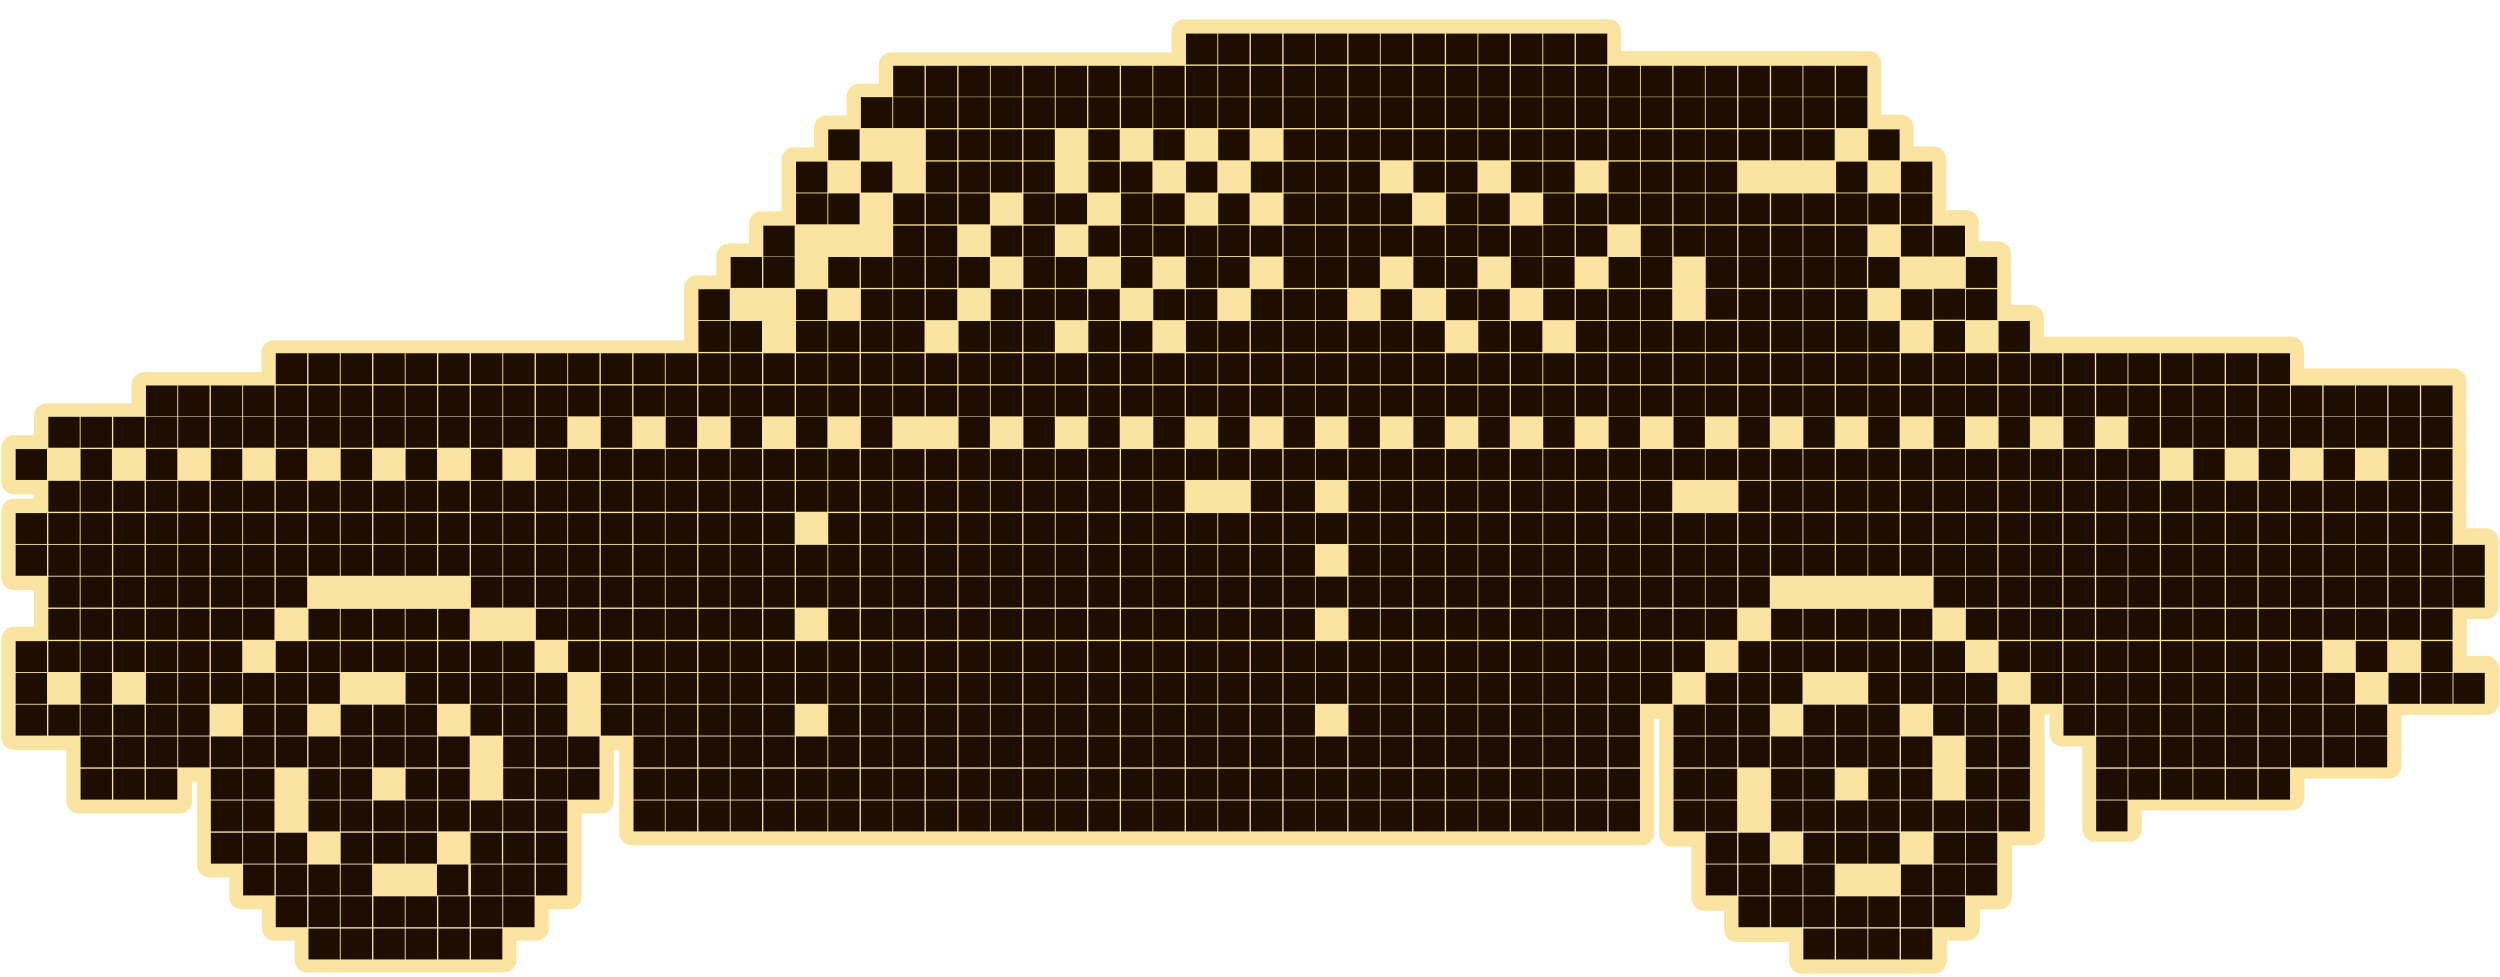 <?xml version="1.0" encoding="utf-8"?>
<!-- Generator: Adobe Illustrator 27.3.1, SVG Export Plug-In . SVG Version: 6.00 Build 0)  -->
<svg version="1.1" id="Layer_1" xmlns="http://www.w3.org/2000/svg" xmlns:xlink="http://www.w3.org/1999/xlink" x="0px" y="0px"
	 viewBox="0 0 558.4 218.3" style="enable-background:new 0 0 558.4 218.3;" xml:space="preserve">
<style type="text/css">
	.st0{fill:#FBE3A1;}
	.st1{fill:#1E0E01;}
</style>
<polygon class="st0" points="548.1,114.6 548.1,114.2 548.1,107.6 548.1,107 548.1,100.4 548.1,100 548.1,93.3 548.1,92.8 
	548.1,85.7 540.8,85.7 540.4,85.7 533.5,85.7 533.1,85.7 526.3,85.7 525.8,85.7 519,85.7 518.6,85.7 511.8,85.7 511.8,78.5 
	504.5,78.5 504.1,78.5 497.2,78.5 496.8,78.5 490,78.5 489.5,78.5 482.7,78.5 482.3,78.5 475.5,78.5 475,78.5 468.2,78.5 
	467.8,78.5 460.9,78.5 460.5,78.5 453.7,78.5 453.7,71.3 446.4,71.3 446.4,64.7 446.4,64.3 446.4,57.1 439.2,57.1 439.2,50 
	431.9,50 431.9,43.3 431.9,42.8 431.9,35.7 424.6,35.7 424.6,28.6 417.4,28.6 417.4,21.9 417.4,21.4 417.4,14.3 410.1,14.3 
	409.7,14.3 402.9,14.3 402.4,14.3 395.6,14.3 395.2,14.3 388.3,14.3 387.9,14.3 381.1,14.3 380.6,14.3 373.8,14.3 373.4,14.3 
	366.6,14.3 366.1,14.3 359.3,14.3 359.3,7.1 352,7.1 351.6,7.1 344.8,7.1 344.3,7.1 337.5,7.1 337.1,7.1 330.3,7.1 329.8,7.1 
	323,7.1 322.6,7.1 315.7,7.1 315.3,7.1 308.5,7.1 308,7.1 301.2,7.1 300.8,7.1 294,7.1 293.5,7.1 286.7,7.1 286.3,7.1 279.4,7.1 
	279,7.1 272.2,7.1 271.7,7.1 264.5,7.1 264.5,14.3 257.7,14.3 257.2,14.3 250.4,14.3 250,14.3 243.1,14.3 242.7,14.3 235.9,14.3 
	235.4,14.3 228.6,14.3 228.2,14.3 221.4,14.3 220.9,14.3 214.1,14.3 213.7,14.3 206.8,14.3 206.4,14.3 199.1,14.3 199.1,21.4 
	191.9,21.4 191.9,28.6 184.6,28.6 184.6,35.7 177.4,35.7 177.4,42.8 177.4,43.3 177.4,50 170.1,50 170.1,57.1 162.8,57.1 
	162.8,64.3 155.6,64.3 155.6,71.3 155.6,71.9 155.6,78.5 148.8,78.5 148.3,78.5 141.5,78.5 141.1,78.5 134.2,78.5 133.8,78.5 
	127,78.5 126.5,78.5 119.7,78.5 119.3,78.5 112.5,78.5 112,78.5 105.2,78.5 104.8,78.5 97.9,78.5 97.5,78.5 90.7,78.5 90.2,78.5 
	83.4,78.5 83,78.5 76.2,78.5 75.7,78.5 68.9,78.5 68.5,78.5 61.2,78.5 61.2,85.7 54.4,85.7 53.9,85.7 47.1,85.7 46.7,85.7 
	39.9,85.7 39.4,85.7 32.2,85.7 32.2,92.8 25.3,92.8 24.9,92.8 18.1,92.8 17.6,92.8 10.4,92.8 10.4,100 3.1,100 3.1,107.6 
	10.4,107.6 10.4,114.2 3.1,114.2 3.1,121.4 3.1,121.8 3.1,129 10.4,129 10.4,135.7 10.4,136.1 10.4,142.8 3.1,142.8 3.1,149.9 
	3.1,150.4 3.1,157.1 3.1,157.5 3.1,164.7 10.4,164.7 10.8,164.7 17.6,164.7 17.6,171.4 17.6,171.8 17.6,178.9 24.9,178.9 
	25.3,178.9 32.2,178.9 32.6,178.9 39.9,178.9 39.9,171.8 46.7,171.8 46.7,178.4 46.7,178.9 46.7,185.6 46.7,186 46.7,193.2 
	53.9,193.2 53.9,200.4 61.2,200.4 61.2,207.5 68.5,207.5 68.5,214.6 75.7,214.6 76.2,214.6 83,214.6 83.4,214.6 90.2,214.6 
	90.7,214.6 97.5,214.6 97.9,214.6 104.8,214.6 105.2,214.6 112.5,214.6 112.5,207.5 119.7,207.5 119.7,200.4 127,200.4 127,193.2 
	127,192.8 127,186 127,185.6 127,178.9 134.2,178.9 134.2,171.8 134.2,171.4 134.2,164.7 141.1,164.7 141.1,171.4 141.1,171.8 
	141.1,178.4 141.1,178.9 141.1,186 148.3,186 148.8,186 155.6,186 156,186 162.8,186 163.3,186 170.1,186 170.5,186 177.4,186 
	177.8,186 184.6,186 185.1,186 191.9,186 192.3,186 199.1,186 199.6,186 206.4,186 206.8,186 213.7,186 214.1,186 220.9,186 
	221.4,186 228.2,186 228.6,186 235.4,186 235.9,186 242.7,186 243.1,186 250,186 250.4,186 257.2,186 257.7,186 264.5,186 
	264.9,186 271.7,186 272.2,186 279,186 279.4,186 286.3,186 286.7,186 293.5,186 294,186 300.8,186 301.2,186 308,186 308.5,186 
	315.3,186 315.7,186 322.6,186 323,186 329.8,186 330.3,186 337.1,186 337.5,186 344.3,186 344.8,186 351.6,186 352,186 358.9,186 
	359.3,186 366.6,186 366.6,178.9 366.6,178.4 366.6,171.8 366.6,171.4 366.6,164.7 366.6,164.2 366.6,157.5 373.4,157.5 
	373.4,164.2 373.4,164.7 373.4,171.4 373.4,171.8 373.4,178.4 373.4,178.9 373.4,186 380.6,186 380.6,192.8 380.6,193.2 
	380.6,200.4 387.9,200.4 387.9,207.5 395.2,207.5 395.6,207.5 402.4,207.5 402.4,214.6 409.7,214.6 410.1,214.6 416.9,214.6 
	417.4,214.6 424.2,214.6 424.6,214.6 431.9,214.6 431.9,207.5 439.2,207.5 439.2,200.4 446.4,200.4 446.4,193.2 446.4,192.8 
	446.4,186 453.7,186 453.7,178.9 453.7,178.4 453.7,171.8 453.7,171.4 453.7,164.7 453.7,164.2 453.7,157.5 460.5,157.5 
	460.5,164.7 467.8,164.7 467.8,171.4 467.8,171.8 467.8,178.4 467.8,178.9 467.8,186 475.5,186 475.5,178.9 482.3,178.9 
	482.7,178.9 489.5,178.9 490,178.9 496.8,178.9 497.2,178.9 504.1,178.9 504.5,178.9 511.8,178.9 511.8,171.8 518.6,171.8 
	519,171.8 525.8,171.8 526.3,171.8 533.5,171.8 533.5,164.7 533.5,164.2 533.5,157.5 540.4,157.5 540.8,157.5 547.6,157.5 
	548.1,157.5 555.3,157.5 555.3,149.9 548.1,149.9 548.1,143.2 548.1,142.8 548.1,136.1 555.3,136.1 555.3,129 555.3,128.5 
	555.3,121.4 548.1,121.4 "/>
<path class="st0" d="M431.9,217.5h-29.5c-1.6,0-2.8-1.3-2.8-2.8v-4.3h-11.7c-1.6,0-2.8-1.3-2.8-2.8v-4.2h-4.5
	c-1.6,0-2.8-1.3-2.8-2.8v-11.5h-4.4c-1.6,0-2.8-1.3-2.8-2.8v-25.7h-1.1V186c0,1.6-1.3,2.8-2.8,2.8H141.1c-1.6,0-2.8-1.3-2.8-2.8
	v-18.5h-1.2v11.4c0,1.6-1.3,2.8-2.8,2.8h-4.4v18.6c0,1.6-1.3,2.8-2.8,2.8h-4.5v4.2c0,1.6-1.3,2.8-2.8,2.8h-4.4v4.3
	c0,1.6-1.3,2.8-2.8,2.8h-44c-1.6,0-2.8-1.3-2.8-2.8v-4.3h-4.5c-1.6,0-2.8-1.3-2.8-2.8v-4.2h-4.5c-1.6,0-2.8-1.3-2.8-2.8V196h-4.4
	c-1.6,0-2.8-1.3-2.8-2.8v-18.6h-1.1v4.3c0,1.6-1.3,2.8-2.8,2.8H17.6c-1.6,0-2.8-1.3-2.8-2.8v-11.4H3.1c-1.6,0-2.8-1.3-2.8-2.8v-21.9
	c0-1.6,1.3-2.8,2.8-2.8h4.5v-8.2H3.1c-1.6,0-2.8-1.3-2.8-2.8v-14.8c0-1.6,1.3-2.8,2.8-2.8h4.5v-1H3.1c-1.6,0-2.8-1.3-2.8-2.8V100
	c0-1.6,1.3-2.8,2.8-2.8h4.5v-4.3c0-1.6,1.3-2.8,2.8-2.8h19v-4.2c0-1.6,1.3-2.8,2.8-2.8h26.2v-4.3c0-1.6,1.3-2.8,2.8-2.8h91.6V64.3
	c0-1.6,1.3-2.8,2.8-2.8h4.4v-4.3c0-1.6,1.3-2.8,2.8-2.8h4.5V50c0-1.6,1.3-2.8,2.8-2.8h4.5V35.7c0-1.6,1.3-2.8,2.8-2.8h4.4v-4.3
	c0-1.6,1.3-2.8,2.8-2.8h4.5v-4.3c0-1.6,1.3-2.8,2.8-2.8h4.4v-4.2c0-1.6,1.3-2.8,2.8-2.8h62.6V7.1c0-1.6,1.3-2.8,2.8-2.8h94.8
	c1.6,0,2.8,1.3,2.8,2.8v4.3h55.3c1.6,0,2.8,1.3,2.8,2.8v11.4h4.4c1.6,0,2.8,1.3,2.8,2.8v4.3h4.5c1.6,0,2.8,1.3,2.8,2.8v11.4h4.5
	c1.6,0,2.8,1.3,2.8,2.8v4.2h4.4c1.6,0,2.8,1.3,2.8,2.8v11.4h4.5c1.6,0,2.8,1.3,2.8,2.8v4.3h55.3c1.6,0,2.8,1.3,2.8,2.8v4.3h33.5
	c1.6,0,2.8,1.3,2.8,2.8v32.9h4.4c1.6,0,2.8,1.3,2.8,2.8v14.7c0,1.6-1.3,2.8-2.8,2.8H551v8.2h4.4c1.6,0,2.8,1.3,2.8,2.8v7.6
	c0,1.6-1.3,2.8-2.8,2.8h-19v11.4c0,1.6-1.3,2.8-2.8,2.8h-18.9v4.3c0,1.6-1.3,2.8-2.8,2.8h-33.5v4.2c0,1.6-1.3,2.8-2.8,2.8h-7.7
	c-1.6,0-2.8-1.3-2.8-2.8v-18.5h-4.5c-1.6,0-2.8-1.3-2.8-2.8v-4.3h-1.1V186c0,1.6-1.3,2.8-2.8,2.8h-4.5v11.5c0,1.6-1.3,2.8-2.8,2.8
	h-4.4v4.2c0,1.6-1.3,2.8-2.8,2.8h-4.5v4.3C434.8,216.2,433.5,217.5,431.9,217.5z M405.2,211.8h23.8v-4.3c0-1.6,1.3-2.8,2.8-2.8h4.5
	v-4.2c0-1.6,1.3-2.8,2.8-2.8h4.4V186c0-1.6,1.3-2.8,2.8-2.8h4.5v-25.7c0-1.6,1.3-2.8,2.8-2.8h6.8c1.6,0,2.8,1.3,2.8,2.8v4.3h4.5
	c1.6,0,2.8,1.3,2.8,2.8v18.5h2v-4.2c0-1.6,1.3-2.8,2.8-2.8H509v-4.3c0-1.6,1.3-2.8,2.8-2.8h18.9v-11.4c0-1.6,1.3-2.8,2.8-2.8h19
	v-1.9h-4.4c-1.6,0-2.8-1.3-2.8-2.8v-13.8c0-1.6,1.3-2.8,2.8-2.8h4.4v-9h-4.4c-1.6,0-2.8-1.3-2.8-2.8V88.5h-33.5
	c-1.6,0-2.8-1.3-2.8-2.8v-4.3h-55.3c-1.6,0-2.8-1.3-2.8-2.8v-4.3h-4.5c-1.6,0-2.8-1.3-2.8-2.8V59.9h-4.4c-1.6,0-2.8-1.3-2.8-2.8
	v-4.2h-4.5c-1.6,0-2.8-1.3-2.8-2.8V38.6h-4.5c-1.6,0-2.8-1.3-2.8-2.8v-4.3h-4.4c-1.6,0-2.8-1.3-2.8-2.8V17.1h-55.3
	c-1.6,0-2.8-1.3-2.8-2.8V10h-89.1v4.3c0,1.6-1.3,2.8-2.8,2.8h-62.6v4.2c0,1.6-1.3,2.8-2.8,2.8h-4.4v4.3c0,1.6-1.3,2.8-2.8,2.8h-4.5
	v4.3c0,1.6-1.3,2.8-2.8,2.8h-4.4V50c0,1.6-1.3,2.8-2.8,2.8h-4.5v4.2c0,1.6-1.3,2.8-2.8,2.8h-4.5v4.3c0,1.6-1.3,2.8-2.8,2.8h-4.4
	v11.4c0,1.6-1.3,2.8-2.8,2.8H64v4.3c0,1.6-1.3,2.8-2.8,2.8H35v4.2c0,1.6-1.3,2.8-2.8,2.8h-19v4.3c0,1.6-1.3,2.8-2.8,2.8H5.9v1.9h4.5
	c1.6,0,2.8,1.3,2.8,2.8v6.7c0,1.6-1.3,2.8-2.8,2.8H5.9v9.1h4.5c1.6,0,2.8,1.3,2.8,2.8v13.8c0,1.6-1.3,2.8-2.8,2.8H5.9v16.2h11.7
	c1.6,0,2.8,1.3,2.8,2.8v11.4h16.6v-4.3c0-1.6,1.3-2.8,2.8-2.8h6.8c1.6,0,2.8,1.3,2.8,2.8v18.6h4.4c1.6,0,2.8,1.3,2.8,2.8v4.3h4.5
	c1.6,0,2.8,1.3,2.8,2.8v4.2h4.5c1.6,0,2.8,1.3,2.8,2.8v4.3h38.3v-4.3c0-1.6,1.3-2.8,2.8-2.8h4.4v-4.2c0-1.6,1.3-2.8,2.8-2.8h4.5
	v-18.6c0-1.6,1.3-2.8,2.8-2.8h4.4v-11.4c0-1.6,1.3-2.8,2.8-2.8h6.9c1.6,0,2.8,1.3,2.8,2.8v18.5h219.8v-25.7c0-1.6,1.3-2.8,2.8-2.8
	h6.8c1.6,0,2.8,1.3,2.8,2.8v25.7h4.4c1.6,0,2.8,1.3,2.8,2.8v11.5h4.5c1.6,0,2.8,1.3,2.8,2.8v4.2h11.7c1.6,0,2.8,1.3,2.8,2.8V211.8z"
	/>
<rect x="3.5" y="100.3" class="st1" width="7" height="6.9"/>
<rect x="3.5" y="114.6" class="st1" width="7" height="6.9"/>
<rect x="3.5" y="121.7" class="st1" width="7" height="6.9"/>
<rect x="3.5" y="143.2" class="st1" width="7" height="6.9"/>
<rect x="3.5" y="150.3" class="st1" width="7" height="6.9"/>
<rect x="3.5" y="157.4" class="st1" width="7" height="6.9"/>
<rect x="10.8" y="93.1" class="st1" width="7" height="6.9"/>
<rect x="10.8" y="107.4" class="st1" width="7" height="6.9"/>
<rect x="10.8" y="114.6" class="st1" width="7" height="6.9"/>
<rect x="10.8" y="121.7" class="st1" width="7" height="6.9"/>
<rect x="10.8" y="128.8" class="st1" width="7" height="6.9"/>
<rect x="10.8" y="136" class="st1" width="7" height="6.9"/>
<rect x="10.8" y="143.2" class="st1" width="7" height="6.9"/>
<rect x="10.8" y="157.4" class="st1" width="7" height="6.9"/>
<rect x="18" y="93.1" class="st1" width="7" height="6.9"/>
<rect x="18" y="100.3" class="st1" width="7" height="6.9"/>
<rect x="18" y="107.4" class="st1" width="7" height="6.9"/>
<rect x="18" y="114.6" class="st1" width="7" height="6.9"/>
<rect x="18" y="121.7" class="st1" width="7" height="6.9"/>
<rect x="18" y="128.8" class="st1" width="7" height="6.9"/>
<rect x="18" y="136" class="st1" width="7" height="6.9"/>
<rect x="18" y="143.2" class="st1" width="7" height="6.9"/>
<rect x="18" y="150.3" class="st1" width="7" height="6.9"/>
<rect x="18" y="157.4" class="st1" width="7" height="6.9"/>
<rect x="18" y="164.5" class="st1" width="7" height="6.9"/>
<rect x="18" y="171.7" class="st1" width="7" height="6.9"/>
<rect x="25.3" y="93.1" class="st1" width="7" height="6.9"/>
<rect x="25.3" y="107.4" class="st1" width="7" height="6.9"/>
<rect x="25.3" y="114.6" class="st1" width="7" height="6.9"/>
<rect x="25.3" y="121.7" class="st1" width="7" height="6.9"/>
<rect x="25.3" y="128.8" class="st1" width="7" height="6.9"/>
<rect x="25.3" y="136" class="st1" width="7" height="6.9"/>
<rect x="25.3" y="143.2" class="st1" width="7" height="6.9"/>
<rect x="25.3" y="157.4" class="st1" width="7" height="6.9"/>
<rect x="25.3" y="164.5" class="st1" width="7" height="6.9"/>
<rect x="25.3" y="171.7" class="st1" width="7" height="6.9"/>
<rect x="32.6" y="86.1" class="st1" width="7" height="6.9"/>
<rect x="32.6" y="93.1" class="st1" width="7" height="6.9"/>
<rect x="32.6" y="100.3" class="st1" width="7" height="6.9"/>
<rect x="32.6" y="107.4" class="st1" width="7" height="6.9"/>
<rect x="32.6" y="114.6" class="st1" width="7" height="6.9"/>
<rect x="32.6" y="121.7" class="st1" width="7" height="6.9"/>
<rect x="32.6" y="128.8" class="st1" width="7" height="6.9"/>
<rect x="32.6" y="136" class="st1" width="7" height="6.9"/>
<rect x="32.6" y="143.2" class="st1" width="7" height="6.9"/>
<rect x="32.6" y="150.3" class="st1" width="7" height="6.9"/>
<rect x="32.6" y="157.4" class="st1" width="7" height="6.9"/>
<rect x="32.6" y="164.5" class="st1" width="7" height="6.9"/>
<rect x="32.6" y="171.7" class="st1" width="7" height="6.9"/>
<rect x="39.8" y="86.1" class="st1" width="7" height="6.9"/>
<rect x="39.8" y="93.1" class="st1" width="7" height="6.9"/>
<rect x="39.8" y="107.4" class="st1" width="7" height="6.9"/>
<rect x="39.8" y="114.6" class="st1" width="7" height="6.9"/>
<rect x="39.8" y="121.7" class="st1" width="7" height="6.9"/>
<rect x="39.8" y="128.8" class="st1" width="7" height="6.9"/>
<rect x="39.8" y="136" class="st1" width="7" height="6.9"/>
<rect x="39.8" y="143.2" class="st1" width="7" height="6.9"/>
<rect x="39.8" y="150.3" class="st1" width="7" height="6.9"/>
<rect x="39.8" y="157.4" class="st1" width="7" height="6.9"/>
<rect x="39.8" y="164.5" class="st1" width="7" height="6.9"/>
<rect x="47.1" y="86.1" class="st1" width="7" height="6.9"/>
<rect x="47.1" y="93.1" class="st1" width="7" height="6.9"/>
<rect x="47.1" y="100.3" class="st1" width="7" height="6.9"/>
<rect x="47.1" y="107.4" class="st1" width="7" height="6.9"/>
<rect x="47.1" y="114.6" class="st1" width="7" height="6.9"/>
<rect x="47.1" y="121.7" class="st1" width="7" height="6.9"/>
<rect x="47.1" y="128.8" class="st1" width="7" height="6.9"/>
<rect x="47.1" y="136" class="st1" width="7" height="6.9"/>
<rect x="47.1" y="143.2" class="st1" width="7" height="6.9"/>
<rect x="47.1" y="150.3" class="st1" width="7" height="6.9"/>
<rect x="47.1" y="164.5" class="st1" width="7" height="6.9"/>
<rect x="47.1" y="171.7" class="st1" width="7" height="6.9"/>
<rect x="47.1" y="178.8" class="st1" width="7" height="6.9"/>
<rect x="47.1" y="186" class="st1" width="7" height="6.9"/>
<rect x="54.3" y="86.1" class="st1" width="7" height="6.9"/>
<rect x="54.3" y="93.1" class="st1" width="7" height="6.9"/>
<rect x="54.3" y="107.4" class="st1" width="7" height="6.9"/>
<rect x="54.3" y="114.6" class="st1" width="7" height="6.9"/>
<rect x="54.3" y="121.7" class="st1" width="7" height="6.9"/>
<rect x="54.3" y="128.8" class="st1" width="7" height="6.9"/>
<rect x="54.3" y="136" class="st1" width="7" height="6.9"/>
<rect x="54.3" y="150.3" class="st1" width="7" height="6.9"/>
<rect x="54.3" y="157.4" class="st1" width="7" height="6.9"/>
<rect x="54.3" y="164.5" class="st1" width="7" height="6.9"/>
<rect x="54.3" y="171.7" class="st1" width="7" height="6.9"/>
<rect x="54.3" y="178.8" class="st1" width="7" height="6.9"/>
<rect x="54.3" y="186" class="st1" width="7" height="6.9"/>
<rect x="54.3" y="193.1" class="st1" width="7" height="6.9"/>
<rect x="61.6" y="78.9" class="st1" width="7" height="6.9"/>
<rect x="61.6" y="86.1" class="st1" width="7" height="6.9"/>
<rect x="61.6" y="93.1" class="st1" width="7" height="6.9"/>
<rect x="61.6" y="100.3" class="st1" width="7" height="6.9"/>
<rect x="61.6" y="107.4" class="st1" width="7" height="6.9"/>
<rect x="61.6" y="114.6" class="st1" width="7" height="6.9"/>
<rect x="61.6" y="121.7" class="st1" width="7" height="6.9"/>
<rect x="61.6" y="128.8" class="st1" width="7" height="6.9"/>
<rect x="61.6" y="143.2" class="st1" width="7" height="6.9"/>
<rect x="61.6" y="150.3" class="st1" width="7" height="6.9"/>
<rect x="61.6" y="157.4" class="st1" width="7" height="6.9"/>
<rect x="61.6" y="186" class="st1" width="7" height="6.9"/>
<rect x="61.6" y="193.1" class="st1" width="7" height="6.9"/>
<rect x="61.6" y="200.2" class="st1" width="7" height="6.9"/>
<rect x="68.9" y="78.9" class="st1" width="7" height="6.9"/>
<rect x="68.9" y="86.1" class="st1" width="7" height="6.9"/>
<rect x="68.9" y="93.1" class="st1" width="7" height="6.9"/>
<rect x="68.9" y="107.4" class="st1" width="7" height="6.9"/>
<rect x="68.9" y="114.6" class="st1" width="7" height="6.9"/>
<rect x="68.9" y="121.7" class="st1" width="7" height="6.9"/>
<rect x="68.9" y="136" class="st1" width="7" height="6.9"/>
<rect x="68.9" y="143.2" class="st1" width="7" height="6.9"/>
<rect x="68.9" y="150.3" class="st1" width="7" height="6.9"/>
<rect x="68.9" y="164.5" class="st1" width="7" height="6.9"/>
<rect x="68.9" y="171.7" class="st1" width="7" height="6.9"/>
<rect x="68.9" y="178.8" class="st1" width="7" height="6.9"/>
<rect x="68.9" y="193.1" class="st1" width="7" height="6.9"/>
<rect x="68.9" y="200.2" class="st1" width="7" height="6.9"/>
<rect x="68.9" y="207.4" class="st1" width="7" height="6.9"/>
<rect x="76.1" y="78.9" class="st1" width="7" height="6.9"/>
<rect x="76.1" y="86.1" class="st1" width="7" height="6.9"/>
<rect x="76.1" y="93.1" class="st1" width="7" height="6.9"/>
<rect x="76.1" y="100.3" class="st1" width="7" height="6.9"/>
<rect x="76.1" y="107.4" class="st1" width="7" height="6.9"/>
<rect x="76.1" y="114.6" class="st1" width="7" height="6.9"/>
<rect x="76.1" y="121.7" class="st1" width="7" height="6.9"/>
<rect x="76.1" y="136" class="st1" width="7" height="6.9"/>
<rect x="76.1" y="143.2" class="st1" width="7" height="6.9"/>
<rect x="76.1" y="157.4" class="st1" width="7" height="6.9"/>
<rect x="76.1" y="164.5" class="st1" width="7" height="6.9"/>
<rect x="76.1" y="171.7" class="st1" width="7" height="6.9"/>
<rect x="76.1" y="178.8" class="st1" width="7" height="6.9"/>
<rect x="76.1" y="186" class="st1" width="7" height="6.9"/>
<rect x="76.1" y="200.2" class="st1" width="7" height="6.9"/>
<rect x="76.1" y="207.4" class="st1" width="7" height="6.9"/>
<rect x="83.4" y="78.9" class="st1" width="7" height="6.9"/>
<rect x="83.4" y="86.1" class="st1" width="7" height="6.9"/>
<rect x="83.4" y="93.1" class="st1" width="7" height="6.9"/>
<rect x="83.4" y="107.4" class="st1" width="7" height="6.9"/>
<rect x="83.4" y="114.6" class="st1" width="7" height="6.9"/>
<rect x="83.4" y="121.7" class="st1" width="7" height="6.9"/>
<rect x="83.4" y="136" class="st1" width="7" height="6.9"/>
<rect x="83.4" y="143.2" class="st1" width="7" height="6.9"/>
<rect x="83.4" y="157.4" class="st1" width="7" height="6.9"/>
<rect x="83.4" y="164.5" class="st1" width="7" height="6.9"/>
<rect x="90.6" y="171.7" class="st1" width="7" height="6.9"/>
<rect x="83.4" y="178.8" class="st1" width="7" height="6.9"/>
<rect x="83.4" y="186" class="st1" width="7" height="6.9"/>
<rect x="76.1" y="193.1" class="st1" width="7" height="6.9"/>
<rect x="83.4" y="200.2" class="st1" width="7" height="6.9"/>
<rect x="83.4" y="207.4" class="st1" width="7" height="6.9"/>
<rect x="90.6" y="78.9" class="st1" width="7" height="6.9"/>
<rect x="90.6" y="86.1" class="st1" width="7" height="6.9"/>
<rect x="90.6" y="93.1" class="st1" width="7" height="6.9"/>
<rect x="90.6" y="100.3" class="st1" width="7" height="6.9"/>
<rect x="90.6" y="107.4" class="st1" width="7" height="6.9"/>
<rect x="90.6" y="114.6" class="st1" width="7" height="6.9"/>
<rect x="90.6" y="121.7" class="st1" width="7" height="6.9"/>
<rect x="90.6" y="136" class="st1" width="7" height="6.9"/>
<rect x="90.6" y="143.2" class="st1" width="7" height="6.9"/>
<rect x="90.6" y="150.3" class="st1" width="7" height="6.9"/>
<rect x="90.6" y="157.4" class="st1" width="7" height="6.9"/>
<rect x="90.6" y="164.5" class="st1" width="7" height="6.9"/>
<rect x="90.6" y="178.8" class="st1" width="7" height="6.9"/>
<rect x="90.6" y="186" class="st1" width="7" height="6.9"/>
<rect x="112.4" y="178.8" class="st1" width="7" height="6.9"/>
<rect x="90.6" y="200.2" class="st1" width="7" height="6.9"/>
<rect x="90.6" y="207.4" class="st1" width="7" height="6.9"/>
<rect x="97.9" y="78.9" class="st1" width="7" height="6.9"/>
<rect x="97.9" y="86.1" class="st1" width="7" height="6.9"/>
<rect x="97.9" y="93.1" class="st1" width="7" height="6.9"/>
<rect x="97.9" y="107.4" class="st1" width="7" height="6.9"/>
<rect x="97.9" y="114.6" class="st1" width="7" height="6.9"/>
<rect x="97.9" y="121.7" class="st1" width="7" height="6.9"/>
<rect x="97.9" y="136" class="st1" width="7" height="6.9"/>
<rect x="97.9" y="143.2" class="st1" width="7" height="6.9"/>
<rect x="97.9" y="150.3" class="st1" width="7" height="6.9"/>
<rect x="97.9" y="164.5" class="st1" width="7" height="6.9"/>
<rect x="97.9" y="171.7" class="st1" width="7" height="6.9"/>
<rect x="97.9" y="178.8" class="st1" width="7" height="6.9"/>
<rect x="97.6" y="193.1" class="st1" width="7" height="6.9"/>
<rect x="97.9" y="200.2" class="st1" width="7" height="6.9"/>
<rect x="97.9" y="207.4" class="st1" width="7" height="6.9"/>
<rect x="105.2" y="78.9" class="st1" width="7" height="6.9"/>
<rect x="105.2" y="86.1" class="st1" width="7" height="6.9"/>
<rect x="105.2" y="93.1" class="st1" width="7" height="6.9"/>
<rect x="105.2" y="100.3" class="st1" width="7" height="6.9"/>
<rect x="105.2" y="107.4" class="st1" width="7" height="6.9"/>
<rect x="105.2" y="114.6" class="st1" width="7" height="6.9"/>
<rect x="105.2" y="121.7" class="st1" width="7" height="6.9"/>
<rect x="105.2" y="128.8" class="st1" width="7" height="6.9"/>
<rect x="105.2" y="143.2" class="st1" width="7" height="6.9"/>
<rect x="105.2" y="150.3" class="st1" width="7" height="6.9"/>
<rect x="105.1" y="186" class="st1" width="7" height="6.9"/>
<rect x="105.1" y="157.4" class="st1" width="7" height="6.9"/>
<rect x="105.2" y="178.8" class="st1" width="7" height="6.9"/>
<rect x="105.2" y="193.1" class="st1" width="7" height="6.9"/>
<rect x="105.2" y="200.2" class="st1" width="7" height="6.9"/>
<rect x="105.2" y="207.4" class="st1" width="7" height="6.9"/>
<rect x="112.4" y="78.9" class="st1" width="7" height="6.9"/>
<rect x="112.4" y="86.1" class="st1" width="7" height="6.9"/>
<rect x="112.4" y="93.1" class="st1" width="7" height="6.9"/>
<rect x="112.4" y="107.4" class="st1" width="7" height="6.9"/>
<rect x="112.4" y="114.6" class="st1" width="7" height="6.9"/>
<rect x="112.4" y="121.7" class="st1" width="7" height="6.9"/>
<rect x="112.4" y="128.8" class="st1" width="7" height="6.9"/>
<rect x="112.4" y="143.2" class="st1" width="7" height="6.9"/>
<rect x="112.4" y="150.3" class="st1" width="7" height="6.9"/>
<rect x="112.4" y="157.4" class="st1" width="7" height="6.9"/>
<rect x="112.4" y="164.5" class="st1" width="7" height="6.9"/>
<rect x="112.4" y="171.6" class="st1" width="7" height="6.9"/>
<rect x="112.4" y="186" class="st1" width="7" height="6.9"/>
<rect x="112.4" y="193.1" class="st1" width="7" height="6.9"/>
<rect x="112.4" y="200.2" class="st1" width="7" height="6.9"/>
<rect x="119.7" y="78.9" class="st1" width="7" height="6.9"/>
<rect x="119.7" y="86.1" class="st1" width="7" height="6.9"/>
<rect x="119.7" y="93.1" class="st1" width="7" height="6.9"/>
<rect x="119.7" y="100.3" class="st1" width="7" height="6.9"/>
<rect x="119.7" y="107.4" class="st1" width="7" height="6.9"/>
<rect x="119.7" y="114.6" class="st1" width="7" height="6.9"/>
<rect x="119.7" y="121.7" class="st1" width="7" height="6.9"/>
<rect x="119.7" y="128.8" class="st1" width="7" height="6.9"/>
<rect x="119.7" y="136" class="st1" width="7" height="6.9"/>
<rect x="119.7" y="150.3" class="st1" width="7" height="6.9"/>
<rect x="119.7" y="157.4" class="st1" width="7" height="6.9"/>
<rect x="119.7" y="164.5" class="st1" width="7" height="6.9"/>
<rect x="119.7" y="171.7" class="st1" width="7" height="6.9"/>
<rect x="119.7" y="178.8" class="st1" width="7" height="6.9"/>
<rect x="119.7" y="186" class="st1" width="7" height="6.9"/>
<rect x="119.7" y="193.1" class="st1" width="7" height="6.9"/>
<rect x="126.9" y="78.9" class="st1" width="7" height="6.9"/>
<rect x="126.9" y="86.1" class="st1" width="7" height="6.9"/>
<rect x="126.9" y="100.3" class="st1" width="7" height="6.9"/>
<rect x="126.9" y="107.4" class="st1" width="7" height="6.9"/>
<rect x="126.9" y="114.6" class="st1" width="7" height="6.9"/>
<rect x="126.9" y="121.7" class="st1" width="7" height="6.9"/>
<rect x="126.9" y="128.8" class="st1" width="7" height="6.9"/>
<rect x="126.9" y="136" class="st1" width="7" height="6.9"/>
<rect x="126.9" y="143.2" class="st1" width="7" height="6.9"/>
<rect x="126.9" y="164.5" class="st1" width="7" height="6.9"/>
<rect x="126.9" y="171.7" class="st1" width="7" height="6.9"/>
<rect x="134.2" y="78.9" class="st1" width="7" height="6.9"/>
<rect x="134.2" y="86.1" class="st1" width="7" height="6.9"/>
<rect x="134.2" y="93.1" class="st1" width="7" height="6.9"/>
<rect x="134.2" y="100.3" class="st1" width="7" height="6.9"/>
<rect x="134.2" y="107.4" class="st1" width="7" height="6.9"/>
<rect x="134.2" y="114.6" class="st1" width="7" height="6.9"/>
<rect x="134.2" y="121.7" class="st1" width="7" height="6.9"/>
<rect x="134.2" y="128.8" class="st1" width="7" height="6.9"/>
<rect x="134.2" y="136" class="st1" width="7" height="6.9"/>
<rect x="134.2" y="143.2" class="st1" width="7" height="6.9"/>
<rect x="134.2" y="150.3" class="st1" width="7" height="6.9"/>
<rect x="134.2" y="157.4" class="st1" width="7" height="6.9"/>
<rect x="141.5" y="78.9" class="st1" width="7" height="6.9"/>
<rect x="141.5" y="86.1" class="st1" width="7" height="6.9"/>
<rect x="141.5" y="100.3" class="st1" width="7" height="6.9"/>
<rect x="141.5" y="107.4" class="st1" width="7" height="6.9"/>
<rect x="141.5" y="114.6" class="st1" width="7" height="6.9"/>
<rect x="141.5" y="121.7" class="st1" width="7" height="6.9"/>
<rect x="141.5" y="128.8" class="st1" width="7" height="6.9"/>
<rect x="141.5" y="136" class="st1" width="7" height="6.9"/>
<rect x="141.5" y="143.2" class="st1" width="7" height="6.9"/>
<rect x="141.5" y="150.3" class="st1" width="7" height="6.9"/>
<rect x="141.5" y="157.4" class="st1" width="7" height="6.9"/>
<rect x="141.5" y="164.5" class="st1" width="7" height="6.9"/>
<rect x="141.5" y="171.7" class="st1" width="7" height="6.9"/>
<rect x="141.5" y="178.8" class="st1" width="7" height="6.9"/>
<rect x="148.7" y="78.9" class="st1" width="7" height="6.9"/>
<rect x="148.7" y="86.1" class="st1" width="7" height="6.9"/>
<rect x="148.7" y="93.1" class="st1" width="7" height="6.9"/>
<rect x="148.7" y="100.3" class="st1" width="7" height="6.9"/>
<rect x="148.7" y="107.4" class="st1" width="7" height="6.9"/>
<rect x="148.7" y="114.6" class="st1" width="7" height="6.9"/>
<rect x="148.7" y="121.7" class="st1" width="7" height="6.9"/>
<rect x="148.7" y="128.8" class="st1" width="7" height="6.9"/>
<rect x="148.7" y="136" class="st1" width="7" height="6.9"/>
<rect x="148.7" y="143.2" class="st1" width="7" height="6.9"/>
<rect x="148.7" y="150.3" class="st1" width="7" height="6.9"/>
<rect x="148.7" y="157.4" class="st1" width="7" height="6.9"/>
<rect x="148.7" y="164.5" class="st1" width="7" height="6.9"/>
<rect x="148.7" y="171.7" class="st1" width="7" height="6.9"/>
<rect x="148.7" y="178.8" class="st1" width="7" height="6.9"/>
<rect x="156" y="64.6" class="st1" width="7" height="6.9"/>
<rect x="156" y="71.7" class="st1" width="7" height="6.9"/>
<rect x="156" y="78.9" class="st1" width="7" height="6.9"/>
<rect x="156" y="86.1" class="st1" width="7" height="6.9"/>
<rect x="156" y="100.3" class="st1" width="7" height="6.9"/>
<rect x="156" y="107.4" class="st1" width="7" height="6.9"/>
<rect x="156" y="114.6" class="st1" width="7" height="6.9"/>
<rect x="156" y="121.7" class="st1" width="7" height="6.9"/>
<rect x="156" y="128.8" class="st1" width="7" height="6.9"/>
<rect x="156" y="136" class="st1" width="7" height="6.9"/>
<rect x="156" y="143.2" class="st1" width="7" height="6.9"/>
<rect x="156" y="150.3" class="st1" width="7" height="6.9"/>
<rect x="156" y="157.4" class="st1" width="7" height="6.9"/>
<rect x="156" y="164.5" class="st1" width="7" height="6.9"/>
<rect x="156" y="171.7" class="st1" width="7" height="6.9"/>
<rect x="156" y="178.8" class="st1" width="7" height="6.9"/>
<rect x="163.2" y="57.4" class="st1" width="7" height="6.9"/>
<rect x="163.2" y="71.7" class="st1" width="7" height="6.9"/>
<rect x="163.2" y="78.9" class="st1" width="7" height="6.9"/>
<rect x="163.2" y="86.1" class="st1" width="7" height="6.9"/>
<rect x="163.2" y="93.1" class="st1" width="7" height="6.9"/>
<rect x="163.2" y="100.3" class="st1" width="7" height="6.9"/>
<rect x="163.2" y="107.4" class="st1" width="7" height="6.9"/>
<rect x="163.2" y="114.6" class="st1" width="7" height="6.9"/>
<rect x="163.2" y="121.7" class="st1" width="7" height="6.9"/>
<rect x="163.2" y="128.8" class="st1" width="7" height="6.9"/>
<rect x="163.2" y="136" class="st1" width="7" height="6.9"/>
<rect x="163.2" y="143.2" class="st1" width="7" height="6.9"/>
<rect x="163.2" y="150.3" class="st1" width="7" height="6.9"/>
<rect x="163.2" y="157.4" class="st1" width="7" height="6.9"/>
<rect x="163.2" y="164.5" class="st1" width="7" height="6.9"/>
<rect x="163.2" y="171.7" class="st1" width="7" height="6.9"/>
<rect x="163.2" y="178.8" class="st1" width="7" height="6.9"/>
<rect x="170.5" y="50.4" class="st1" width="7" height="6.9"/>
<rect x="170.5" y="57.4" class="st1" width="7" height="6.9"/>
<rect x="170.5" y="78.9" class="st1" width="7" height="6.9"/>
<rect x="170.5" y="86.1" class="st1" width="7" height="6.9"/>
<rect x="170.5" y="100.3" class="st1" width="7" height="6.9"/>
<rect x="170.5" y="107.4" class="st1" width="7" height="6.9"/>
<rect x="170.5" y="114.6" class="st1" width="7" height="6.9"/>
<rect x="170.5" y="121.7" class="st1" width="7" height="6.9"/>
<rect x="170.5" y="128.8" class="st1" width="7" height="6.9"/>
<rect x="170.5" y="136" class="st1" width="7" height="6.9"/>
<rect x="170.5" y="143.2" class="st1" width="7" height="6.9"/>
<rect x="170.5" y="150.3" class="st1" width="7" height="6.9"/>
<rect x="170.5" y="157.4" class="st1" width="7" height="6.9"/>
<rect x="170.5" y="164.5" class="st1" width="7" height="6.9"/>
<rect x="170.5" y="171.7" class="st1" width="7" height="6.9"/>
<rect x="170.5" y="178.8" class="st1" width="7" height="6.9"/>
<rect x="177.8" y="36.1" class="st1" width="7" height="6.9"/>
<rect x="177.8" y="43.2" class="st1" width="7" height="6.9"/>
<rect x="177.8" y="64.6" class="st1" width="7" height="6.9"/>
<rect x="177.8" y="71.7" class="st1" width="7" height="6.9"/>
<rect x="177.8" y="78.9" class="st1" width="7" height="6.9"/>
<rect x="177.8" y="86.1" class="st1" width="7" height="6.9"/>
<rect x="177.8" y="93.1" class="st1" width="7" height="6.9"/>
<rect x="177.8" y="100.3" class="st1" width="7" height="6.9"/>
<rect x="177.8" y="107.4" class="st1" width="7" height="6.9"/>
<rect x="177.8" y="121.7" class="st1" width="7" height="6.9"/>
<rect x="177.8" y="128.8" class="st1" width="7" height="6.9"/>
<rect x="177.8" y="143.2" class="st1" width="7" height="6.9"/>
<rect x="177.8" y="150.3" class="st1" width="7" height="6.9"/>
<rect x="177.8" y="164.5" class="st1" width="7" height="6.9"/>
<rect x="177.8" y="171.7" class="st1" width="7" height="6.9"/>
<rect x="177.8" y="178.8" class="st1" width="7" height="6.9"/>
<rect x="185" y="28.9" class="st1" width="7" height="6.9"/>
<rect x="185" y="43.2" class="st1" width="7" height="6.9"/>
<rect x="185" y="57.4" class="st1" width="7" height="6.9"/>
<rect x="185" y="71.7" class="st1" width="7" height="6.9"/>
<rect x="185" y="78.9" class="st1" width="7" height="6.9"/>
<rect x="185" y="86.1" class="st1" width="7" height="6.9"/>
<rect x="185" y="100.3" class="st1" width="7" height="6.9"/>
<rect x="185" y="107.4" class="st1" width="7" height="6.9"/>
<rect x="185" y="114.6" class="st1" width="7" height="6.9"/>
<rect x="185" y="121.7" class="st1" width="7" height="6.9"/>
<rect x="185" y="128.8" class="st1" width="7" height="6.9"/>
<rect x="185" y="136" class="st1" width="7" height="6.9"/>
<rect x="185" y="143.2" class="st1" width="7" height="6.9"/>
<rect x="185" y="150.3" class="st1" width="7" height="6.9"/>
<rect x="185" y="157.4" class="st1" width="7" height="6.9"/>
<rect x="185" y="164.5" class="st1" width="7" height="6.9"/>
<rect x="185" y="171.7" class="st1" width="7" height="6.9"/>
<rect x="185" y="178.8" class="st1" width="7" height="6.9"/>
<rect x="192.3" y="21.7" class="st1" width="7" height="6.9"/>
<rect x="192.3" y="36.1" class="st1" width="7" height="6.9"/>
<rect x="192.3" y="57.4" class="st1" width="7" height="6.9"/>
<rect x="192.3" y="64.6" class="st1" width="7" height="6.9"/>
<rect x="192.3" y="71.7" class="st1" width="7" height="6.9"/>
<rect x="192.3" y="78.9" class="st1" width="7" height="6.9"/>
<rect x="192.3" y="86.1" class="st1" width="7" height="6.9"/>
<rect x="192.3" y="93.1" class="st1" width="7" height="6.9"/>
<rect x="192.3" y="100.3" class="st1" width="7" height="6.9"/>
<rect x="192.3" y="107.4" class="st1" width="7" height="6.9"/>
<rect x="192.3" y="114.6" class="st1" width="7" height="6.9"/>
<rect x="192.3" y="121.7" class="st1" width="7" height="6.9"/>
<rect x="192.3" y="128.8" class="st1" width="7" height="6.9"/>
<rect x="192.3" y="136" class="st1" width="7" height="6.9"/>
<rect x="192.3" y="143.2" class="st1" width="7" height="6.9"/>
<rect x="192.3" y="150.3" class="st1" width="7" height="6.9"/>
<rect x="192.3" y="157.4" class="st1" width="7" height="6.9"/>
<rect x="192.3" y="164.5" class="st1" width="7" height="6.9"/>
<rect x="192.3" y="171.7" class="st1" width="7" height="6.9"/>
<rect x="192.3" y="178.8" class="st1" width="7" height="6.9"/>
<rect x="199.5" y="14.7" class="st1" width="7" height="6.9"/>
<rect x="199.5" y="21.7" class="st1" width="7" height="6.9"/>
<rect x="199.5" y="43.2" class="st1" width="7" height="6.9"/>
<rect x="199.5" y="50.4" class="st1" width="7" height="6.9"/>
<rect x="199.5" y="57.4" class="st1" width="7" height="6.9"/>
<rect x="199.5" y="64.6" class="st1" width="7" height="6.9"/>
<rect x="199.5" y="71.7" class="st1" width="7" height="6.9"/>
<rect x="199.5" y="78.9" class="st1" width="7" height="6.9"/>
<rect x="199.5" y="86.1" class="st1" width="7" height="6.9"/>
<rect x="199.5" y="100.3" class="st1" width="7" height="6.9"/>
<rect x="199.5" y="107.4" class="st1" width="7" height="6.9"/>
<rect x="199.5" y="114.6" class="st1" width="7" height="6.9"/>
<rect x="199.5" y="121.7" class="st1" width="7" height="6.9"/>
<rect x="199.5" y="128.8" class="st1" width="7" height="6.9"/>
<rect x="199.5" y="136" class="st1" width="7" height="6.9"/>
<rect x="199.5" y="143.2" class="st1" width="7" height="6.9"/>
<rect x="199.5" y="150.3" class="st1" width="7" height="6.9"/>
<rect x="199.5" y="157.4" class="st1" width="7" height="6.9"/>
<rect x="199.5" y="164.5" class="st1" width="7" height="6.9"/>
<rect x="199.5" y="171.7" class="st1" width="7" height="6.9"/>
<rect x="199.5" y="178.8" class="st1" width="7" height="6.9"/>
<rect x="206.8" y="14.7" class="st1" width="7" height="6.9"/>
<rect x="206.8" y="21.7" class="st1" width="7" height="6.9"/>
<rect x="206.8" y="28.9" class="st1" width="7" height="6.9"/>
<rect x="206.8" y="36.1" class="st1" width="7" height="6.9"/>
<rect x="206.8" y="43.2" class="st1" width="7" height="6.9"/>
<rect x="206.8" y="50.4" class="st1" width="7" height="6.9"/>
<rect x="206.8" y="57.4" class="st1" width="7" height="6.9"/>
<rect x="206.8" y="64.6" class="st1" width="7" height="6.9"/>
<rect x="206.8" y="78.9" class="st1" width="7" height="6.9"/>
<rect x="206.8" y="86.1" class="st1" width="7" height="6.9"/>
<rect x="206.8" y="100.3" class="st1" width="7" height="6.9"/>
<rect x="206.8" y="107.4" class="st1" width="7" height="6.9"/>
<rect x="206.8" y="114.6" class="st1" width="7" height="6.9"/>
<rect x="206.8" y="121.7" class="st1" width="7" height="6.9"/>
<rect x="206.8" y="128.8" class="st1" width="7" height="6.9"/>
<rect x="206.8" y="136" class="st1" width="7" height="6.9"/>
<rect x="206.8" y="143.2" class="st1" width="7" height="6.9"/>
<rect x="206.8" y="150.3" class="st1" width="7" height="6.9"/>
<rect x="206.8" y="157.4" class="st1" width="7" height="6.9"/>
<rect x="206.8" y="164.5" class="st1" width="7" height="6.9"/>
<rect x="206.8" y="171.7" class="st1" width="7" height="6.9"/>
<rect x="206.8" y="178.8" class="st1" width="7" height="6.9"/>
<rect x="214.1" y="14.7" class="st1" width="7" height="6.9"/>
<rect x="214.1" y="21.7" class="st1" width="7" height="6.9"/>
<rect x="214.1" y="28.9" class="st1" width="7" height="6.9"/>
<rect x="214.1" y="36.1" class="st1" width="7" height="6.9"/>
<rect x="214.1" y="43.2" class="st1" width="7" height="6.9"/>
<rect x="214.1" y="57.4" class="st1" width="7" height="6.9"/>
<rect x="214.1" y="71.7" class="st1" width="7" height="6.9"/>
<rect x="214.1" y="78.9" class="st1" width="7" height="6.9"/>
<rect x="214.1" y="86.1" class="st1" width="7" height="6.9"/>
<rect x="214.1" y="93.1" class="st1" width="7" height="6.9"/>
<rect x="214.1" y="100.3" class="st1" width="7" height="6.9"/>
<rect x="214.1" y="107.4" class="st1" width="7" height="6.9"/>
<rect x="214.1" y="114.6" class="st1" width="7" height="6.9"/>
<rect x="214.1" y="121.7" class="st1" width="7" height="6.9"/>
<rect x="214.1" y="128.8" class="st1" width="7" height="6.9"/>
<rect x="214.1" y="136" class="st1" width="7" height="6.9"/>
<rect x="214.1" y="143.2" class="st1" width="7" height="6.9"/>
<rect x="214.1" y="150.3" class="st1" width="7" height="6.9"/>
<rect x="214.1" y="157.4" class="st1" width="7" height="6.9"/>
<rect x="214.1" y="164.5" class="st1" width="7" height="6.9"/>
<rect x="214.1" y="171.7" class="st1" width="7" height="6.9"/>
<rect x="214.1" y="178.8" class="st1" width="7" height="6.9"/>
<rect x="221.3" y="14.7" class="st1" width="7" height="6.9"/>
<rect x="221.3" y="21.7" class="st1" width="7" height="6.9"/>
<rect x="221.3" y="28.9" class="st1" width="7" height="6.9"/>
<rect x="221.3" y="36.1" class="st1" width="7" height="6.9"/>
<rect x="221.3" y="50.4" class="st1" width="7" height="6.9"/>
<rect x="221.3" y="64.6" class="st1" width="7" height="6.9"/>
<rect x="221.3" y="71.7" class="st1" width="7" height="6.9"/>
<rect x="221.3" y="78.9" class="st1" width="7" height="6.9"/>
<rect x="221.3" y="86.1" class="st1" width="7" height="6.9"/>
<rect x="221.3" y="100.3" class="st1" width="7" height="6.9"/>
<rect x="221.3" y="107.4" class="st1" width="7" height="6.9"/>
<rect x="221.3" y="114.6" class="st1" width="7" height="6.9"/>
<rect x="221.3" y="121.7" class="st1" width="7" height="6.9"/>
<rect x="221.3" y="128.8" class="st1" width="7" height="6.9"/>
<rect x="221.3" y="136" class="st1" width="7" height="6.9"/>
<rect x="221.3" y="143.2" class="st1" width="7" height="6.9"/>
<rect x="221.3" y="150.3" class="st1" width="7" height="6.9"/>
<rect x="221.3" y="157.4" class="st1" width="7" height="6.9"/>
<rect x="221.3" y="164.5" class="st1" width="7" height="6.9"/>
<rect x="221.3" y="171.7" class="st1" width="7" height="6.9"/>
<rect x="221.3" y="178.8" class="st1" width="7" height="6.9"/>
<rect x="228.6" y="14.7" class="st1" width="7" height="6.9"/>
<rect x="228.6" y="21.7" class="st1" width="7" height="6.9"/>
<rect x="228.6" y="28.9" class="st1" width="7" height="6.9"/>
<rect x="228.6" y="36.1" class="st1" width="7" height="6.9"/>
<rect x="228.6" y="43.2" class="st1" width="7" height="6.9"/>
<rect x="228.6" y="50.4" class="st1" width="7" height="6.9"/>
<rect x="228.6" y="57.4" class="st1" width="7" height="6.9"/>
<rect x="228.6" y="64.6" class="st1" width="7" height="6.9"/>
<rect x="228.6" y="71.7" class="st1" width="7" height="6.9"/>
<rect x="228.6" y="78.9" class="st1" width="7" height="6.9"/>
<rect x="228.6" y="86.1" class="st1" width="7" height="6.9"/>
<rect x="228.6" y="93.1" class="st1" width="7" height="6.9"/>
<rect x="228.6" y="100.3" class="st1" width="7" height="6.9"/>
<rect x="228.6" y="107.4" class="st1" width="7" height="6.9"/>
<rect x="228.6" y="114.6" class="st1" width="7" height="6.9"/>
<rect x="228.6" y="121.7" class="st1" width="7" height="6.9"/>
<rect x="228.6" y="128.8" class="st1" width="7" height="6.9"/>
<rect x="228.6" y="136" class="st1" width="7" height="6.9"/>
<rect x="228.6" y="143.2" class="st1" width="7" height="6.9"/>
<rect x="228.6" y="150.3" class="st1" width="7" height="6.9"/>
<rect x="228.6" y="157.4" class="st1" width="7" height="6.9"/>
<rect x="228.6" y="164.5" class="st1" width="7" height="6.9"/>
<rect x="228.6" y="171.7" class="st1" width="7" height="6.9"/>
<rect x="228.6" y="178.8" class="st1" width="7" height="6.9"/>
<rect x="235.8" y="14.7" class="st1" width="7" height="6.9"/>
<rect x="235.8" y="21.7" class="st1" width="7" height="6.9"/>
<rect x="235.8" y="43.2" class="st1" width="7" height="6.9"/>
<rect x="235.8" y="57.4" class="st1" width="7" height="6.9"/>
<rect x="235.8" y="64.6" class="st1" width="7" height="6.9"/>
<rect x="235.8" y="78.9" class="st1" width="7" height="6.9"/>
<rect x="235.8" y="86.1" class="st1" width="7" height="6.9"/>
<rect x="235.8" y="100.3" class="st1" width="7" height="6.9"/>
<rect x="235.8" y="107.4" class="st1" width="7" height="6.9"/>
<rect x="235.8" y="114.6" class="st1" width="7" height="6.9"/>
<rect x="235.8" y="121.7" class="st1" width="7" height="6.9"/>
<rect x="235.8" y="128.8" class="st1" width="7" height="6.9"/>
<rect x="235.8" y="136" class="st1" width="7" height="6.9"/>
<rect x="235.8" y="143.2" class="st1" width="7" height="6.9"/>
<rect x="235.8" y="150.3" class="st1" width="7" height="6.9"/>
<rect x="235.8" y="157.4" class="st1" width="7" height="6.9"/>
<rect x="235.8" y="164.5" class="st1" width="7" height="6.9"/>
<rect x="235.8" y="171.7" class="st1" width="7" height="6.9"/>
<rect x="235.8" y="178.8" class="st1" width="7" height="6.9"/>
<rect x="243.1" y="14.7" class="st1" width="7" height="6.9"/>
<rect x="243.1" y="21.7" class="st1" width="7" height="6.9"/>
<rect x="243.1" y="28.9" class="st1" width="7" height="6.9"/>
<rect x="243.1" y="36.1" class="st1" width="7" height="6.9"/>
<rect x="243.1" y="50.4" class="st1" width="7" height="6.9"/>
<rect x="243.1" y="64.6" class="st1" width="7" height="6.9"/>
<rect x="243.1" y="71.7" class="st1" width="7" height="6.9"/>
<rect x="243.1" y="78.9" class="st1" width="7" height="6.9"/>
<rect x="243.1" y="86.1" class="st1" width="7" height="6.9"/>
<rect x="243.1" y="93.1" class="st1" width="7" height="6.9"/>
<rect x="243.1" y="100.3" class="st1" width="7" height="6.9"/>
<rect x="243.1" y="107.4" class="st1" width="7" height="6.9"/>
<rect x="243.1" y="114.6" class="st1" width="7" height="6.9"/>
<rect x="243.1" y="121.7" class="st1" width="7" height="6.9"/>
<rect x="243.1" y="128.8" class="st1" width="7" height="6.9"/>
<rect x="243.1" y="136" class="st1" width="7" height="6.9"/>
<rect x="243.1" y="143.2" class="st1" width="7" height="6.9"/>
<rect x="243.1" y="150.3" class="st1" width="7" height="6.9"/>
<rect x="243.1" y="157.4" class="st1" width="7" height="6.9"/>
<rect x="243.1" y="164.5" class="st1" width="7" height="6.9"/>
<rect x="243.1" y="171.7" class="st1" width="7" height="6.9"/>
<rect x="243.1" y="178.8" class="st1" width="7" height="6.9"/>
<rect x="250.4" y="14.7" class="st1" width="7" height="6.9"/>
<rect x="250.4" y="21.7" class="st1" width="7" height="6.9"/>
<rect x="250.4" y="36.1" class="st1" width="7" height="6.9"/>
<rect x="250.4" y="43.2" class="st1" width="7" height="6.9"/>
<rect x="250.4" y="57.4" class="st1" width="7" height="6.9"/>
<rect x="250.4" y="71.7" class="st1" width="7" height="6.9"/>
<rect x="250.4" y="78.9" class="st1" width="7" height="6.9"/>
<rect x="250.4" y="86.1" class="st1" width="7" height="6.9"/>
<rect x="250.4" y="100.3" class="st1" width="7" height="6.9"/>
<rect x="250.4" y="107.4" class="st1" width="7" height="6.9"/>
<rect x="250.4" y="114.6" class="st1" width="7" height="6.9"/>
<rect x="250.4" y="121.7" class="st1" width="7" height="6.9"/>
<rect x="250.4" y="128.8" class="st1" width="7" height="6.9"/>
<rect x="250.4" y="136" class="st1" width="7" height="6.9"/>
<rect x="250.4" y="143.2" class="st1" width="7" height="6.9"/>
<rect x="250.4" y="150.3" class="st1" width="7" height="6.9"/>
<rect x="250.4" y="157.4" class="st1" width="7" height="6.9"/>
<rect x="250.4" y="164.5" class="st1" width="7" height="6.9"/>
<rect x="250.4" y="171.7" class="st1" width="7" height="6.9"/>
<rect x="250.4" y="178.8" class="st1" width="7" height="6.9"/>
<rect x="257.6" y="14.7" class="st1" width="7" height="6.9"/>
<rect x="257.6" y="21.7" class="st1" width="7" height="6.9"/>
<rect x="257.6" y="28.9" class="st1" width="7" height="6.9"/>
<rect x="257.6" y="43.2" class="st1" width="7" height="6.9"/>
<rect x="257.6" y="50.4" class="st1" width="7" height="6.9"/>
<rect x="257.6" y="64.6" class="st1" width="7" height="6.9"/>
<rect x="257.6" y="78.9" class="st1" width="7" height="6.9"/>
<rect x="257.6" y="86.1" class="st1" width="7" height="6.9"/>
<rect x="257.6" y="93.1" class="st1" width="7" height="6.9"/>
<rect x="257.6" y="100.3" class="st1" width="7" height="6.9"/>
<rect x="257.6" y="107.4" class="st1" width="7" height="6.9"/>
<rect x="257.6" y="114.6" class="st1" width="7" height="6.9"/>
<rect x="257.6" y="121.7" class="st1" width="7" height="6.9"/>
<rect x="257.6" y="128.8" class="st1" width="7" height="6.9"/>
<rect x="257.6" y="136" class="st1" width="7" height="6.9"/>
<rect x="257.6" y="143.2" class="st1" width="7" height="6.9"/>
<rect x="257.6" y="150.3" class="st1" width="7" height="6.9"/>
<rect x="257.6" y="157.4" class="st1" width="7" height="6.9"/>
<rect x="257.6" y="164.5" class="st1" width="7" height="6.9"/>
<rect x="257.6" y="171.7" class="st1" width="7" height="6.9"/>
<rect x="257.6" y="178.8" class="st1" width="7" height="6.9"/>
<rect x="264.9" y="7.5" class="st1" width="7" height="6.9"/>
<rect x="264.9" y="14.7" class="st1" width="7" height="6.9"/>
<rect x="264.9" y="21.7" class="st1" width="7" height="6.9"/>
<rect x="264.9" y="36.1" class="st1" width="7" height="6.9"/>
<rect x="264.9" y="50.4" class="st1" width="7" height="6.9"/>
<rect x="264.9" y="57.4" class="st1" width="7" height="6.9"/>
<rect x="264.9" y="64.6" class="st1" width="7" height="6.9"/>
<rect x="264.9" y="71.7" class="st1" width="7" height="6.9"/>
<rect x="264.9" y="78.9" class="st1" width="7" height="6.9"/>
<rect x="264.9" y="86.1" class="st1" width="7" height="6.9"/>
<rect x="264.9" y="100.3" class="st1" width="7" height="6.9"/>
<rect x="264.9" y="114.6" class="st1" width="7" height="6.9"/>
<rect x="264.9" y="121.7" class="st1" width="7" height="6.9"/>
<rect x="264.9" y="128.8" class="st1" width="7" height="6.9"/>
<rect x="264.9" y="136" class="st1" width="7" height="6.9"/>
<rect x="264.9" y="143.2" class="st1" width="7" height="6.9"/>
<rect x="264.9" y="150.3" class="st1" width="7" height="6.9"/>
<rect x="264.9" y="157.4" class="st1" width="7" height="6.9"/>
<rect x="264.9" y="164.5" class="st1" width="7" height="6.9"/>
<rect x="264.9" y="171.7" class="st1" width="7" height="6.9"/>
<rect x="264.9" y="178.8" class="st1" width="7" height="6.9"/>
<rect x="272.1" y="7.5" class="st1" width="7" height="6.9"/>
<rect x="272.1" y="14.7" class="st1" width="7" height="6.9"/>
<rect x="272.1" y="21.7" class="st1" width="7" height="6.9"/>
<rect x="272.1" y="28.9" class="st1" width="7" height="6.9"/>
<rect x="272.1" y="43.2" class="st1" width="7" height="6.9"/>
<rect x="272.1" y="57.4" class="st1" width="7" height="6.9"/>
<rect x="272.1" y="71.7" class="st1" width="7" height="6.9"/>
<rect x="272.1" y="78.9" class="st1" width="7" height="6.9"/>
<rect x="272.1" y="86.1" class="st1" width="7" height="6.9"/>
<rect x="272.1" y="93.1" class="st1" width="7" height="6.9"/>
<rect x="272.1" y="100.3" class="st1" width="7" height="6.9"/>
<rect x="272.1" y="114.6" class="st1" width="7" height="6.9"/>
<rect x="272.1" y="121.7" class="st1" width="7" height="6.9"/>
<rect x="272.1" y="128.8" class="st1" width="7" height="6.9"/>
<rect x="272.1" y="136" class="st1" width="7" height="6.9"/>
<rect x="272.1" y="143.2" class="st1" width="7" height="6.9"/>
<rect x="272.1" y="150.3" class="st1" width="7" height="6.9"/>
<rect x="272.1" y="157.4" class="st1" width="7" height="6.9"/>
<rect x="272.1" y="164.5" class="st1" width="7" height="6.9"/>
<rect x="272.1" y="171.7" class="st1" width="7" height="6.9"/>
<rect x="272.1" y="178.8" class="st1" width="7" height="6.9"/>
<rect x="279.4" y="7.5" class="st1" width="7" height="6.9"/>
<rect x="279.4" y="14.7" class="st1" width="7" height="6.9"/>
<rect x="279.4" y="21.7" class="st1" width="7" height="6.9"/>
<rect x="279.4" y="36.1" class="st1" width="7" height="6.9"/>
<rect x="279.4" y="50.4" class="st1" width="7" height="6.9"/>
<rect x="279.4" y="64.6" class="st1" width="7" height="6.9"/>
<rect x="279.4" y="71.7" class="st1" width="7" height="6.9"/>
<rect x="279.4" y="78.9" class="st1" width="7" height="6.9"/>
<rect x="279.4" y="86.1" class="st1" width="7" height="6.9"/>
<rect x="279.4" y="100.3" class="st1" width="7" height="6.9"/>
<rect x="279.4" y="107.4" class="st1" width="7" height="6.9"/>
<rect x="279.4" y="114.6" class="st1" width="7" height="6.9"/>
<rect x="279.4" y="121.7" class="st1" width="7" height="6.9"/>
<rect x="279.4" y="128.8" class="st1" width="7" height="6.9"/>
<rect x="279.4" y="136" class="st1" width="7" height="6.9"/>
<rect x="279.4" y="143.2" class="st1" width="7" height="6.9"/>
<rect x="279.4" y="150.3" class="st1" width="7" height="6.9"/>
<rect x="279.4" y="157.4" class="st1" width="7" height="6.9"/>
<rect x="279.4" y="164.5" class="st1" width="7" height="6.9"/>
<rect x="279.4" y="171.7" class="st1" width="7" height="6.9"/>
<rect x="279.4" y="178.8" class="st1" width="7" height="6.9"/>
<rect x="286.7" y="7.5" class="st1" width="7" height="6.9"/>
<rect x="286.7" y="14.7" class="st1" width="7" height="6.9"/>
<rect x="286.7" y="21.7" class="st1" width="7" height="6.9"/>
<rect x="286.7" y="28.9" class="st1" width="7" height="6.9"/>
<rect x="286.7" y="36.1" class="st1" width="7" height="6.9"/>
<rect x="286.7" y="43.2" class="st1" width="7" height="6.9"/>
<rect x="286.7" y="50.4" class="st1" width="7" height="6.9"/>
<rect x="286.7" y="57.4" class="st1" width="7" height="6.9"/>
<rect x="286.7" y="64.6" class="st1" width="7" height="6.9"/>
<rect x="286.7" y="71.7" class="st1" width="7" height="6.9"/>
<rect x="286.7" y="78.9" class="st1" width="7" height="6.9"/>
<rect x="286.7" y="86.1" class="st1" width="7" height="6.9"/>
<rect x="286.7" y="93.1" class="st1" width="7" height="6.9"/>
<rect x="286.7" y="100.3" class="st1" width="7" height="6.9"/>
<rect x="286.7" y="107.4" class="st1" width="7" height="6.9"/>
<rect x="286.7" y="114.6" class="st1" width="7" height="6.9"/>
<rect x="286.7" y="121.7" class="st1" width="7" height="6.9"/>
<rect x="286.7" y="128.8" class="st1" width="7" height="6.9"/>
<rect x="286.7" y="136" class="st1" width="7" height="6.9"/>
<rect x="286.7" y="143.2" class="st1" width="7" height="6.9"/>
<rect x="286.7" y="150.3" class="st1" width="7" height="6.9"/>
<rect x="286.7" y="157.4" class="st1" width="7" height="6.9"/>
<rect x="286.7" y="164.5" class="st1" width="7" height="6.9"/>
<rect x="286.7" y="171.7" class="st1" width="7" height="6.9"/>
<rect x="286.7" y="178.8" class="st1" width="7" height="6.9"/>
<rect x="293.9" y="7.5" class="st1" width="7" height="6.9"/>
<rect x="293.9" y="14.7" class="st1" width="7" height="6.9"/>
<rect x="293.9" y="21.7" class="st1" width="7" height="6.9"/>
<rect x="293.9" y="28.9" class="st1" width="7" height="6.9"/>
<rect x="293.9" y="36.1" class="st1" width="7" height="6.9"/>
<rect x="293.9" y="43.2" class="st1" width="7" height="6.9"/>
<rect x="293.9" y="50.4" class="st1" width="7" height="6.9"/>
<rect x="293.9" y="57.4" class="st1" width="7" height="6.9"/>
<rect x="293.9" y="64.6" class="st1" width="7" height="6.9"/>
<rect x="293.9" y="71.7" class="st1" width="7" height="6.9"/>
<rect x="293.9" y="78.9" class="st1" width="7" height="6.9"/>
<rect x="293.9" y="86.1" class="st1" width="7" height="6.9"/>
<rect x="293.9" y="100.3" class="st1" width="7" height="6.9"/>
<rect x="293.9" y="114.6" class="st1" width="7" height="6.9"/>
<rect x="293.9" y="128.8" class="st1" width="7" height="6.9"/>
<rect x="293.9" y="143.2" class="st1" width="7" height="6.9"/>
<rect x="293.9" y="150.3" class="st1" width="7" height="6.9"/>
<rect x="293.9" y="164.5" class="st1" width="7" height="6.9"/>
<rect x="293.9" y="171.7" class="st1" width="7" height="6.9"/>
<rect x="293.9" y="178.8" class="st1" width="7" height="6.9"/>
<rect x="301.2" y="7.5" class="st1" width="7" height="6.9"/>
<rect x="301.2" y="14.7" class="st1" width="7" height="6.9"/>
<rect x="301.2" y="21.7" class="st1" width="7" height="6.9"/>
<rect x="301.2" y="28.9" class="st1" width="7" height="6.9"/>
<rect x="301.2" y="36.1" class="st1" width="7" height="6.9"/>
<rect x="301.2" y="43.2" class="st1" width="7" height="6.9"/>
<rect x="301.2" y="50.4" class="st1" width="7" height="6.9"/>
<rect x="301.2" y="57.4" class="st1" width="7" height="6.9"/>
<rect x="301.2" y="71.7" class="st1" width="7" height="6.9"/>
<rect x="301.2" y="78.9" class="st1" width="7" height="6.9"/>
<rect x="301.2" y="86.1" class="st1" width="7" height="6.9"/>
<rect x="301.2" y="93.1" class="st1" width="7" height="6.9"/>
<rect x="301.2" y="100.3" class="st1" width="7" height="6.9"/>
<rect x="301.2" y="107.4" class="st1" width="7" height="6.9"/>
<rect x="301.2" y="114.6" class="st1" width="7" height="6.9"/>
<rect x="301.2" y="121.7" class="st1" width="7" height="6.9"/>
<rect x="301.2" y="128.8" class="st1" width="7" height="6.9"/>
<rect x="301.2" y="136" class="st1" width="7" height="6.9"/>
<rect x="301.2" y="143.2" class="st1" width="7" height="6.9"/>
<rect x="301.2" y="150.3" class="st1" width="7" height="6.9"/>
<rect x="301.2" y="157.4" class="st1" width="7" height="6.9"/>
<rect x="301.2" y="164.5" class="st1" width="7" height="6.9"/>
<rect x="301.2" y="171.7" class="st1" width="7" height="6.9"/>
<rect x="301.2" y="178.8" class="st1" width="7" height="6.9"/>
<rect x="308.4" y="7.5" class="st1" width="7" height="6.9"/>
<rect x="308.4" y="14.7" class="st1" width="7" height="6.9"/>
<rect x="308.4" y="21.7" class="st1" width="7" height="6.9"/>
<rect x="308.4" y="28.9" class="st1" width="7" height="6.9"/>
<rect x="308.4" y="43.2" class="st1" width="7" height="6.9"/>
<rect x="308.4" y="50.4" class="st1" width="7" height="6.9"/>
<rect x="308.4" y="64.6" class="st1" width="7" height="6.9"/>
<rect x="308.4" y="71.7" class="st1" width="7" height="6.9"/>
<rect x="308.4" y="78.9" class="st1" width="7" height="6.9"/>
<rect x="308.4" y="86.1" class="st1" width="7" height="6.9"/>
<rect x="308.4" y="100.3" class="st1" width="7" height="6.9"/>
<rect x="308.4" y="107.4" class="st1" width="7" height="6.9"/>
<rect x="308.4" y="114.6" class="st1" width="7" height="6.9"/>
<rect x="308.4" y="121.7" class="st1" width="7" height="6.9"/>
<rect x="308.4" y="128.8" class="st1" width="7" height="6.9"/>
<rect x="308.4" y="136" class="st1" width="7" height="6.9"/>
<rect x="308.4" y="143.2" class="st1" width="7" height="6.9"/>
<rect x="308.4" y="150.3" class="st1" width="7" height="6.9"/>
<rect x="308.4" y="157.4" class="st1" width="7" height="6.9"/>
<rect x="308.4" y="164.5" class="st1" width="7" height="6.9"/>
<rect x="308.4" y="171.7" class="st1" width="7" height="6.9"/>
<rect x="308.4" y="178.8" class="st1" width="7" height="6.9"/>
<rect x="315.7" y="7.5" class="st1" width="7" height="6.9"/>
<rect x="315.7" y="14.7" class="st1" width="7" height="6.9"/>
<rect x="315.7" y="21.7" class="st1" width="7" height="6.9"/>
<rect x="315.7" y="28.9" class="st1" width="7" height="6.9"/>
<rect x="315.7" y="36.1" class="st1" width="7" height="6.9"/>
<rect x="315.7" y="50.4" class="st1" width="7" height="6.9"/>
<rect x="315.7" y="57.4" class="st1" width="7" height="6.9"/>
<rect x="315.7" y="71.7" class="st1" width="7" height="6.9"/>
<rect x="315.7" y="78.9" class="st1" width="7" height="6.9"/>
<rect x="315.7" y="86.1" class="st1" width="7" height="6.9"/>
<rect x="315.7" y="93.1" class="st1" width="7" height="6.9"/>
<rect x="315.7" y="100.3" class="st1" width="7" height="6.9"/>
<rect x="315.7" y="107.4" class="st1" width="7" height="6.9"/>
<rect x="315.7" y="114.6" class="st1" width="7" height="6.9"/>
<rect x="315.7" y="121.7" class="st1" width="7" height="6.9"/>
<rect x="315.7" y="128.8" class="st1" width="7" height="6.9"/>
<rect x="315.7" y="136" class="st1" width="7" height="6.9"/>
<rect x="315.7" y="143.2" class="st1" width="7" height="6.9"/>
<rect x="315.7" y="150.3" class="st1" width="7" height="6.9"/>
<rect x="315.7" y="157.4" class="st1" width="7" height="6.9"/>
<rect x="315.7" y="164.5" class="st1" width="7" height="6.9"/>
<rect x="315.7" y="171.7" class="st1" width="7" height="6.9"/>
<rect x="315.7" y="178.8" class="st1" width="7" height="6.9"/>
<rect x="323" y="7.5" class="st1" width="7" height="6.9"/>
<rect x="323" y="14.7" class="st1" width="7" height="6.9"/>
<rect x="323" y="21.7" class="st1" width="7" height="6.9"/>
<rect x="323" y="28.9" class="st1" width="7" height="6.9"/>
<rect x="323" y="36.1" class="st1" width="7" height="6.9"/>
<rect x="323" y="43.2" class="st1" width="7" height="6.9"/>
<rect x="323" y="57.4" class="st1" width="7" height="6.9"/>
<rect x="323" y="64.6" class="st1" width="7" height="6.9"/>
<rect x="323" y="78.9" class="st1" width="7" height="6.9"/>
<rect x="323" y="86.1" class="st1" width="7" height="6.9"/>
<rect x="323" y="100.3" class="st1" width="7" height="6.9"/>
<rect x="323" y="107.4" class="st1" width="7" height="6.9"/>
<rect x="323" y="114.6" class="st1" width="7" height="6.9"/>
<rect x="323" y="121.7" class="st1" width="7" height="6.9"/>
<rect x="323" y="128.8" class="st1" width="7" height="6.9"/>
<rect x="323" y="136" class="st1" width="7" height="6.9"/>
<rect x="323" y="143.2" class="st1" width="7" height="6.9"/>
<rect x="323" y="150.3" class="st1" width="7" height="6.9"/>
<rect x="323" y="157.4" class="st1" width="7" height="6.9"/>
<rect x="323" y="164.5" class="st1" width="7" height="6.9"/>
<rect x="323" y="171.7" class="st1" width="7" height="6.9"/>
<rect x="323" y="178.8" class="st1" width="7" height="6.9"/>
<rect x="330.2" y="7.5" class="st1" width="7" height="6.9"/>
<rect x="330.2" y="14.7" class="st1" width="7" height="6.9"/>
<rect x="330.2" y="21.7" class="st1" width="7" height="6.9"/>
<rect x="330.2" y="28.9" class="st1" width="7" height="6.9"/>
<rect x="330.2" y="43.2" class="st1" width="7" height="6.9"/>
<rect x="330.2" y="50.4" class="st1" width="7" height="6.9"/>
<rect x="330.2" y="64.6" class="st1" width="7" height="6.9"/>
<rect x="330.2" y="71.7" class="st1" width="7" height="6.9"/>
<rect x="330.2" y="78.9" class="st1" width="7" height="6.9"/>
<rect x="330.2" y="86.1" class="st1" width="7" height="6.9"/>
<rect x="330.2" y="93.1" class="st1" width="7" height="6.9"/>
<rect x="330.2" y="100.3" class="st1" width="7" height="6.9"/>
<rect x="330.2" y="107.4" class="st1" width="7" height="6.9"/>
<rect x="330.2" y="114.6" class="st1" width="7" height="6.9"/>
<rect x="330.2" y="121.7" class="st1" width="7" height="6.9"/>
<rect x="330.2" y="128.8" class="st1" width="7" height="6.9"/>
<rect x="330.2" y="136" class="st1" width="7" height="6.9"/>
<rect x="330.2" y="143.2" class="st1" width="7" height="6.9"/>
<rect x="330.2" y="150.3" class="st1" width="7" height="6.9"/>
<rect x="330.2" y="157.4" class="st1" width="7" height="6.9"/>
<rect x="330.2" y="164.5" class="st1" width="7" height="6.9"/>
<rect x="330.2" y="171.7" class="st1" width="7" height="6.9"/>
<rect x="330.2" y="178.8" class="st1" width="7" height="6.9"/>
<rect x="337.5" y="7.5" class="st1" width="7" height="6.9"/>
<rect x="337.5" y="14.7" class="st1" width="7" height="6.9"/>
<rect x="337.5" y="21.7" class="st1" width="7" height="6.9"/>
<rect x="337.5" y="28.9" class="st1" width="7" height="6.9"/>
<rect x="337.5" y="36.1" class="st1" width="7" height="6.9"/>
<rect x="337.5" y="50.4" class="st1" width="7" height="6.9"/>
<rect x="337.5" y="57.4" class="st1" width="7" height="6.9"/>
<rect x="337.5" y="71.7" class="st1" width="7" height="6.9"/>
<rect x="337.5" y="78.9" class="st1" width="7" height="6.9"/>
<rect x="337.5" y="86.1" class="st1" width="7" height="6.9"/>
<rect x="337.5" y="100.3" class="st1" width="7" height="6.9"/>
<rect x="337.5" y="107.4" class="st1" width="7" height="6.9"/>
<rect x="337.5" y="114.6" class="st1" width="7" height="6.9"/>
<rect x="337.5" y="121.7" class="st1" width="7" height="6.9"/>
<rect x="337.5" y="128.8" class="st1" width="7" height="6.9"/>
<rect x="337.5" y="136" class="st1" width="7" height="6.9"/>
<rect x="337.5" y="143.2" class="st1" width="7" height="6.9"/>
<rect x="337.5" y="150.3" class="st1" width="7" height="6.9"/>
<rect x="337.5" y="157.4" class="st1" width="7" height="6.9"/>
<rect x="337.5" y="164.5" class="st1" width="7" height="6.9"/>
<rect x="337.5" y="171.7" class="st1" width="7" height="6.9"/>
<rect x="337.5" y="178.8" class="st1" width="7" height="6.9"/>
<rect x="344.7" y="7.5" class="st1" width="7" height="6.9"/>
<rect x="344.7" y="14.7" class="st1" width="7" height="6.9"/>
<rect x="344.7" y="21.7" class="st1" width="7" height="6.9"/>
<rect x="344.7" y="28.9" class="st1" width="7" height="6.9"/>
<rect x="344.7" y="36.1" class="st1" width="7" height="6.9"/>
<rect x="344.7" y="43.2" class="st1" width="7" height="6.9"/>
<rect x="344.7" y="57.4" class="st1" width="7" height="6.9"/>
<rect x="344.7" y="64.6" class="st1" width="7" height="6.9"/>
<rect x="344.7" y="78.9" class="st1" width="7" height="6.9"/>
<rect x="344.7" y="86.1" class="st1" width="7" height="6.9"/>
<rect x="344.7" y="93.1" class="st1" width="7" height="6.9"/>
<rect x="344.7" y="100.3" class="st1" width="7" height="6.9"/>
<rect x="344.7" y="107.4" class="st1" width="7" height="6.9"/>
<rect x="344.7" y="114.6" class="st1" width="7" height="6.9"/>
<rect x="344.7" y="121.7" class="st1" width="7" height="6.9"/>
<rect x="344.7" y="128.8" class="st1" width="7" height="6.9"/>
<rect x="344.7" y="136" class="st1" width="7" height="6.9"/>
<rect x="344.7" y="143.2" class="st1" width="7" height="6.9"/>
<rect x="344.7" y="150.3" class="st1" width="7" height="6.9"/>
<rect x="344.7" y="157.4" class="st1" width="7" height="6.9"/>
<rect x="344.7" y="164.5" class="st1" width="7" height="6.9"/>
<rect x="344.7" y="171.7" class="st1" width="7" height="6.9"/>
<rect x="344.7" y="178.8" class="st1" width="7" height="6.9"/>
<rect x="352" y="7.5" class="st1" width="7" height="6.9"/>
<rect x="352" y="14.7" class="st1" width="7" height="6.9"/>
<rect x="352" y="21.7" class="st1" width="7" height="6.9"/>
<rect x="352" y="28.9" class="st1" width="7" height="6.9"/>
<rect x="352" y="43.2" class="st1" width="7" height="6.9"/>
<rect x="352" y="50.4" class="st1" width="7" height="6.9"/>
<rect x="352" y="64.6" class="st1" width="7" height="6.9"/>
<rect x="352" y="71.7" class="st1" width="7" height="6.9"/>
<rect x="352" y="78.9" class="st1" width="7" height="6.9"/>
<rect x="352" y="86.1" class="st1" width="7" height="6.9"/>
<rect x="352" y="100.3" class="st1" width="7" height="6.9"/>
<rect x="352" y="107.4" class="st1" width="7" height="6.9"/>
<rect x="352" y="114.6" class="st1" width="7" height="6.9"/>
<rect x="352" y="121.7" class="st1" width="7" height="6.9"/>
<rect x="352" y="128.8" class="st1" width="7" height="6.9"/>
<rect x="352" y="136" class="st1" width="7" height="6.9"/>
<rect x="352" y="143.2" class="st1" width="7" height="6.9"/>
<rect x="352" y="150.3" class="st1" width="7" height="6.9"/>
<rect x="352" y="157.4" class="st1" width="7" height="6.9"/>
<rect x="352" y="164.5" class="st1" width="7" height="6.9"/>
<rect x="352" y="171.7" class="st1" width="7" height="6.9"/>
<rect x="352" y="178.8" class="st1" width="7" height="6.9"/>
<rect x="359.3" y="14.7" class="st1" width="7" height="6.9"/>
<rect x="359.3" y="21.7" class="st1" width="7" height="6.9"/>
<rect x="359.3" y="28.9" class="st1" width="7" height="6.9"/>
<rect x="359.3" y="36.1" class="st1" width="7" height="6.9"/>
<rect x="359.3" y="43.2" class="st1" width="7" height="6.9"/>
<rect x="359.3" y="57.4" class="st1" width="7" height="6.9"/>
<rect x="359.3" y="64.6" class="st1" width="7" height="6.9"/>
<rect x="359.3" y="78.9" class="st1" width="7" height="6.9"/>
<rect x="359.3" y="86.1" class="st1" width="7" height="6.9"/>
<rect x="359.3" y="93.1" class="st1" width="7" height="6.9"/>
<rect x="359.3" y="100.3" class="st1" width="7" height="6.9"/>
<rect x="359.3" y="107.4" class="st1" width="7" height="6.9"/>
<rect x="359.3" y="114.6" class="st1" width="7" height="6.9"/>
<rect x="359.3" y="121.7" class="st1" width="7" height="6.9"/>
<rect x="359.3" y="128.8" class="st1" width="7" height="6.9"/>
<rect x="359.3" y="136" class="st1" width="7" height="6.9"/>
<rect x="359.3" y="143.2" class="st1" width="7" height="6.9"/>
<rect x="359.3" y="150.3" class="st1" width="7" height="6.9"/>
<rect x="359.3" y="157.4" class="st1" width="7" height="6.9"/>
<rect x="359.3" y="164.5" class="st1" width="7" height="6.9"/>
<rect x="359.3" y="171.7" class="st1" width="7" height="6.9"/>
<rect x="359.3" y="178.8" class="st1" width="7" height="6.9"/>
<rect x="366.5" y="14.7" class="st1" width="7" height="6.9"/>
<rect x="366.5" y="21.7" class="st1" width="7" height="6.9"/>
<rect x="366.5" y="28.9" class="st1" width="7" height="6.9"/>
<rect x="366.5" y="36.1" class="st1" width="7" height="6.9"/>
<rect x="366.5" y="43.2" class="st1" width="7" height="6.9"/>
<rect x="366.5" y="50.4" class="st1" width="7" height="6.9"/>
<rect x="366.5" y="57.4" class="st1" width="7" height="6.9"/>
<rect x="366.5" y="64.6" class="st1" width="7" height="6.9"/>
<rect x="366.5" y="71.7" class="st1" width="7" height="6.9"/>
<rect x="366.5" y="78.9" class="st1" width="7" height="6.9"/>
<rect x="366.5" y="86.1" class="st1" width="7" height="6.9"/>
<rect x="366.5" y="100.3" class="st1" width="7" height="6.9"/>
<rect x="366.5" y="107.4" class="st1" width="7" height="6.9"/>
<rect x="366.5" y="114.6" class="st1" width="7" height="6.9"/>
<rect x="366.5" y="121.7" class="st1" width="7" height="6.9"/>
<rect x="366.5" y="128.8" class="st1" width="7" height="6.9"/>
<rect x="366.5" y="136" class="st1" width="7" height="6.9"/>
<rect x="366.5" y="143.2" class="st1" width="7" height="6.9"/>
<rect x="366.5" y="150.3" class="st1" width="7" height="6.9"/>
<rect x="373.8" y="14.7" class="st1" width="7" height="6.9"/>
<rect x="373.8" y="21.7" class="st1" width="7" height="6.9"/>
<rect x="373.8" y="28.9" class="st1" width="7" height="6.9"/>
<rect x="373.8" y="36.1" class="st1" width="7" height="6.9"/>
<rect x="373.8" y="43.2" class="st1" width="7" height="6.9"/>
<rect x="373.8" y="50.4" class="st1" width="7" height="6.9"/>
<rect x="373.8" y="71.7" class="st1" width="7" height="6.9"/>
<rect x="373.8" y="78.9" class="st1" width="7" height="6.9"/>
<rect x="373.8" y="86.1" class="st1" width="7" height="6.9"/>
<rect x="373.8" y="93.1" class="st1" width="7" height="6.9"/>
<rect x="373.8" y="100.3" class="st1" width="7" height="6.9"/>
<rect x="373.8" y="114.6" class="st1" width="7" height="6.9"/>
<rect x="373.8" y="121.7" class="st1" width="7" height="6.9"/>
<rect x="373.8" y="128.8" class="st1" width="7" height="6.9"/>
<rect x="373.8" y="136" class="st1" width="7" height="6.9"/>
<rect x="373.8" y="143.2" class="st1" width="7" height="6.9"/>
<rect x="373.8" y="157.4" class="st1" width="7" height="6.9"/>
<rect x="373.8" y="164.5" class="st1" width="7" height="6.9"/>
<rect x="373.8" y="171.7" class="st1" width="7" height="6.9"/>
<rect x="373.8" y="178.8" class="st1" width="7" height="6.9"/>
<rect x="381" y="14.7" class="st1" width="7" height="6.9"/>
<rect x="381" y="21.7" class="st1" width="7" height="6.9"/>
<rect x="381" y="28.9" class="st1" width="7" height="6.9"/>
<rect x="381" y="36.1" class="st1" width="7" height="6.9"/>
<rect x="381" y="43.2" class="st1" width="7" height="6.9"/>
<rect x="381" y="50.4" class="st1" width="7" height="6.9"/>
<rect x="381" y="57.4" class="st1" width="7" height="6.9"/>
<rect x="381" y="71.7" class="st1" width="7" height="6.9"/>
<rect x="381" y="78.9" class="st1" width="7" height="6.9"/>
<rect x="381" y="86.1" class="st1" width="7" height="6.9"/>
<rect x="381" y="100.3" class="st1" width="7" height="6.9"/>
<rect x="381" y="114.6" class="st1" width="7" height="6.9"/>
<rect x="381" y="121.7" class="st1" width="7" height="6.9"/>
<rect x="381" y="128.8" class="st1" width="7" height="6.9"/>
<rect x="381" y="136" class="st1" width="7" height="6.9"/>
<rect x="381" y="150.3" class="st1" width="7" height="6.9"/>
<rect x="381" y="157.4" class="st1" width="7" height="6.9"/>
<rect x="381" y="164.5" class="st1" width="7" height="6.9"/>
<rect x="381" y="171.7" class="st1" width="7" height="6.9"/>
<rect x="381" y="178.8" class="st1" width="7" height="6.9"/>
<rect x="381" y="186" class="st1" width="7" height="6.9"/>
<rect x="381" y="193.1" class="st1" width="7" height="6.9"/>
<rect x="388.3" y="14.7" class="st1" width="7" height="6.9"/>
<rect x="388.3" y="21.7" class="st1" width="7" height="6.9"/>
<rect x="388.3" y="28.9" class="st1" width="7" height="6.9"/>
<rect x="388.3" y="43.2" class="st1" width="7" height="6.9"/>
<rect x="388.3" y="50.4" class="st1" width="7" height="6.9"/>
<rect x="388.3" y="57.4" class="st1" width="7" height="6.9"/>
<rect x="388.3" y="64.6" class="st1" width="7" height="6.9"/>
<rect x="388.3" y="71.7" class="st1" width="7" height="6.9"/>
<rect x="388.3" y="78.9" class="st1" width="7" height="6.9"/>
<rect x="388.3" y="86.1" class="st1" width="7" height="6.9"/>
<rect x="388.3" y="93.1" class="st1" width="7" height="6.9"/>
<rect x="388.3" y="100.3" class="st1" width="7" height="6.9"/>
<rect x="388.3" y="107.4" class="st1" width="7" height="6.9"/>
<rect x="388.3" y="114.6" class="st1" width="7" height="6.9"/>
<rect x="388.3" y="121.7" class="st1" width="7" height="6.9"/>
<rect x="388.3" y="128.8" class="st1" width="7" height="6.9"/>
<rect x="388.3" y="143.2" class="st1" width="7" height="6.9"/>
<rect x="388.3" y="150.3" class="st1" width="7" height="6.9"/>
<rect x="388.3" y="157.4" class="st1" width="7" height="6.9"/>
<rect x="388.3" y="164.5" class="st1" width="7" height="6.9"/>
<rect x="388.3" y="186" class="st1" width="7" height="6.9"/>
<rect x="388.3" y="193.1" class="st1" width="7" height="6.9"/>
<rect x="388.3" y="200.2" class="st1" width="7" height="6.9"/>
<rect x="395.6" y="14.7" class="st1" width="7" height="6.9"/>
<rect x="395.6" y="21.7" class="st1" width="7" height="6.9"/>
<rect x="395.6" y="28.9" class="st1" width="7" height="6.9"/>
<rect x="395.6" y="43.2" class="st1" width="7" height="6.9"/>
<rect x="395.6" y="50.4" class="st1" width="7" height="6.9"/>
<rect x="395.6" y="57.4" class="st1" width="7" height="6.9"/>
<rect x="395.6" y="64.6" class="st1" width="7" height="6.9"/>
<rect x="395.6" y="71.7" class="st1" width="7" height="6.9"/>
<rect x="395.6" y="78.9" class="st1" width="7" height="6.9"/>
<rect x="395.6" y="86.1" class="st1" width="7" height="6.9"/>
<rect x="395.6" y="100.3" class="st1" width="7" height="6.9"/>
<rect x="395.6" y="107.4" class="st1" width="7" height="6.9"/>
<rect x="395.6" y="114.6" class="st1" width="7" height="6.9"/>
<rect x="395.6" y="121.7" class="st1" width="7" height="6.9"/>
<rect x="395.6" y="136" class="st1" width="7" height="6.9"/>
<rect x="395.6" y="143.2" class="st1" width="7" height="6.9"/>
<rect x="395.6" y="150.3" class="st1" width="7" height="6.9"/>
<rect x="395.6" y="164.5" class="st1" width="7" height="6.9"/>
<rect x="395.6" y="171.7" class="st1" width="7" height="6.9"/>
<rect x="395.6" y="178.8" class="st1" width="7" height="6.9"/>
<rect x="395.6" y="193.1" class="st1" width="7" height="6.9"/>
<rect x="395.6" y="200.2" class="st1" width="7" height="6.9"/>
<rect x="402.8" y="14.7" class="st1" width="7" height="6.9"/>
<rect x="402.8" y="21.7" class="st1" width="7" height="6.9"/>
<rect x="402.8" y="28.9" class="st1" width="7" height="6.9"/>
<rect x="402.8" y="43.2" class="st1" width="7" height="6.9"/>
<rect x="402.8" y="50.4" class="st1" width="7" height="6.9"/>
<rect x="402.8" y="57.4" class="st1" width="7" height="6.9"/>
<rect x="410" y="57.4" class="st1" width="7" height="6.9"/>
<rect x="402.8" y="64.6" class="st1" width="7" height="6.9"/>
<rect x="402.8" y="71.7" class="st1" width="7" height="6.9"/>
<rect x="402.8" y="78.9" class="st1" width="7" height="6.9"/>
<rect x="402.8" y="86.1" class="st1" width="7" height="6.9"/>
<rect x="402.8" y="93.1" class="st1" width="7" height="6.9"/>
<rect x="402.8" y="100.3" class="st1" width="7" height="6.9"/>
<rect x="402.8" y="107.4" class="st1" width="7" height="6.9"/>
<rect x="402.8" y="114.6" class="st1" width="7" height="6.9"/>
<rect x="402.8" y="121.7" class="st1" width="7" height="6.9"/>
<rect x="402.8" y="136" class="st1" width="7" height="6.9"/>
<rect x="402.8" y="143.2" class="st1" width="7" height="6.9"/>
<rect x="402.8" y="157.4" class="st1" width="7" height="6.9"/>
<rect x="402.8" y="164.5" class="st1" width="7" height="6.9"/>
<rect x="402.8" y="171.7" class="st1" width="7" height="6.9"/>
<rect x="402.8" y="178.8" class="st1" width="7" height="6.9"/>
<rect x="402.8" y="186" class="st1" width="7" height="6.9"/>
<rect x="402.8" y="193.1" class="st1" width="7" height="6.9"/>
<rect x="402.8" y="200.2" class="st1" width="7" height="6.9"/>
<rect x="402.8" y="207.4" class="st1" width="7" height="6.9"/>
<rect x="410.1" y="14.7" class="st1" width="7" height="6.9"/>
<rect x="410.1" y="21.7" class="st1" width="7" height="6.9"/>
<rect x="410.1" y="36.1" class="st1" width="7" height="6.9"/>
<rect x="410.1" y="50.4" class="st1" width="7" height="6.9"/>
<rect x="410.1" y="64.6" class="st1" width="7" height="6.9"/>
<rect x="410.1" y="71.7" class="st1" width="7" height="6.9"/>
<rect x="410.1" y="78.9" class="st1" width="7" height="6.9"/>
<rect x="410.1" y="86.1" class="st1" width="7" height="6.9"/>
<rect x="410.1" y="100.3" class="st1" width="7" height="6.9"/>
<rect x="410.1" y="107.4" class="st1" width="7" height="6.9"/>
<rect x="410.1" y="114.6" class="st1" width="7" height="6.9"/>
<rect x="410.1" y="121.7" class="st1" width="7" height="6.9"/>
<rect x="410.1" y="136" class="st1" width="7" height="6.9"/>
<rect x="410.1" y="143.2" class="st1" width="7" height="6.9"/>
<rect x="410.1" y="157.4" class="st1" width="7" height="6.9"/>
<rect x="410.1" y="164.5" class="st1" width="7" height="6.9"/>
<rect x="410.1" y="178.8" class="st1" width="7" height="6.9"/>
<rect x="410.1" y="186" class="st1" width="7" height="6.9"/>
<rect x="431.9" y="178.8" class="st1" width="7" height="6.9"/>
<rect x="410.1" y="200.2" class="st1" width="7" height="6.9"/>
<rect x="410.1" y="207.4" class="st1" width="7" height="6.9"/>
<rect x="417.3" y="28.9" class="st1" width="7" height="6.9"/>
<rect x="417.3" y="43.2" class="st1" width="7" height="6.9"/>
<rect x="417.3" y="57.4" class="st1" width="7" height="6.9"/>
<rect x="417.3" y="71.7" class="st1" width="7" height="6.9"/>
<rect x="417.3" y="78.9" class="st1" width="7" height="6.9"/>
<rect x="417.3" y="86.1" class="st1" width="7" height="6.9"/>
<rect x="417.3" y="93.1" class="st1" width="7" height="6.9"/>
<rect x="417.3" y="100.3" class="st1" width="7" height="6.9"/>
<rect x="417.3" y="107.4" class="st1" width="7" height="6.9"/>
<rect x="417.3" y="114.6" class="st1" width="7" height="6.9"/>
<rect x="417.3" y="121.7" class="st1" width="7" height="6.9"/>
<rect x="417.3" y="136" class="st1" width="7" height="6.9"/>
<rect x="417.3" y="143.2" class="st1" width="7" height="6.9"/>
<rect x="417.3" y="150.3" class="st1" width="7" height="6.9"/>
<rect x="417.3" y="157.4" class="st1" width="7" height="6.9"/>
<rect x="417.3" y="164.5" class="st1" width="7" height="6.9"/>
<rect x="417.3" y="171.7" class="st1" width="7" height="6.9"/>
<rect x="417.3" y="178.8" class="st1" width="7" height="6.9"/>
<rect x="417.3" y="186" class="st1" width="7" height="6.9"/>
<rect x="417.3" y="200.2" class="st1" width="7" height="6.9"/>
<rect x="417.3" y="207.4" class="st1" width="7" height="6.9"/>
<rect x="424.6" y="36.1" class="st1" width="7" height="6.9"/>
<rect x="424.6" y="43.2" class="st1" width="7" height="6.9"/>
<rect x="424.6" y="50.4" class="st1" width="7" height="6.9"/>
<rect x="424.6" y="64.6" class="st1" width="7" height="6.9"/>
<rect x="424.6" y="78.9" class="st1" width="7" height="6.9"/>
<rect x="424.6" y="86.1" class="st1" width="7" height="6.9"/>
<rect x="424.6" y="100.3" class="st1" width="7" height="6.9"/>
<rect x="424.6" y="107.4" class="st1" width="7" height="6.9"/>
<rect x="424.6" y="114.6" class="st1" width="7" height="6.9"/>
<rect x="424.6" y="121.7" class="st1" width="7" height="6.9"/>
<rect x="424.6" y="136" class="st1" width="7" height="6.9"/>
<rect x="424.6" y="143.2" class="st1" width="7" height="6.9"/>
<rect x="424.6" y="164.5" class="st1" width="7" height="6.9"/>
<rect x="424.6" y="171.7" class="st1" width="7" height="6.9"/>
<rect x="424.6" y="178.8" class="st1" width="7" height="6.9"/>
<rect x="424.6" y="193.1" class="st1" width="7" height="6.9"/>
<rect x="424.6" y="200.2" class="st1" width="7" height="6.9"/>
<rect x="424.6" y="207.4" class="st1" width="7" height="6.9"/>
<rect x="431.9" y="50.4" class="st1" width="7" height="6.9"/>
<rect x="431.9" y="71.7" class="st1" width="7" height="6.9"/>
<rect x="250.4" y="50.3" class="st1" width="7" height="6.9"/>
<rect x="272.1" y="50.3" class="st1" width="7" height="6.9"/>
<rect x="323" y="50.3" class="st1" width="7" height="6.9"/>
<rect x="344.7" y="50.3" class="st1" width="7" height="6.9"/>
<rect x="359.3" y="71.7" class="st1" width="7" height="6.9"/>
<rect x="381" y="64.5" class="st1" width="7" height="6.9"/>
<rect x="410.1" y="43.2" class="st1" width="7" height="6.9"/>
<rect x="431.9" y="64.5" class="st1" width="7" height="6.9"/>
<rect x="431.9" y="78.9" class="st1" width="7" height="6.9"/>
<rect x="431.9" y="86.1" class="st1" width="7" height="6.9"/>
<rect x="431.9" y="93.1" class="st1" width="7" height="6.9"/>
<rect x="431.9" y="100.3" class="st1" width="7" height="6.9"/>
<rect x="431.9" y="107.4" class="st1" width="7" height="6.9"/>
<rect x="431.9" y="114.6" class="st1" width="7" height="6.9"/>
<rect x="431.9" y="121.7" class="st1" width="7" height="6.9"/>
<rect x="431.9" y="128.8" class="st1" width="7" height="6.9"/>
<rect x="431.9" y="143.2" class="st1" width="7" height="6.9"/>
<rect x="431.9" y="150.3" class="st1" width="7" height="6.9"/>
<rect x="424.6" y="150.3" class="st1" width="7" height="6.9"/>
<rect x="431.8" y="157.4" class="st1" width="7" height="6.9"/>
<rect x="431.9" y="186" class="st1" width="7" height="6.9"/>
<rect x="431.9" y="193.1" class="st1" width="7" height="6.9"/>
<rect x="431.9" y="200.2" class="st1" width="7" height="6.9"/>
<rect x="439.1" y="57.4" class="st1" width="7" height="6.9"/>
<rect x="439.1" y="64.6" class="st1" width="7" height="6.9"/>
<rect x="439.1" y="78.9" class="st1" width="7" height="6.9"/>
<rect x="439.1" y="86.1" class="st1" width="7" height="6.9"/>
<rect x="439.1" y="100.3" class="st1" width="7" height="6.9"/>
<rect x="439.1" y="107.4" class="st1" width="7" height="6.9"/>
<rect x="439.1" y="114.6" class="st1" width="7" height="6.9"/>
<rect x="439.1" y="121.7" class="st1" width="7" height="6.9"/>
<rect x="439.1" y="128.8" class="st1" width="7" height="6.9"/>
<rect x="439.1" y="136" class="st1" width="7" height="6.9"/>
<rect x="439.1" y="150.3" class="st1" width="7" height="6.9"/>
<rect x="439.1" y="157.4" class="st1" width="7" height="6.9"/>
<rect x="439.1" y="164.5" class="st1" width="7" height="6.9"/>
<rect x="439.1" y="171.7" class="st1" width="7" height="6.9"/>
<rect x="439.1" y="178.8" class="st1" width="7" height="6.9"/>
<rect x="439.1" y="186" class="st1" width="7" height="6.9"/>
<rect x="439.1" y="193.1" class="st1" width="7" height="6.9"/>
<rect x="446.4" y="71.7" class="st1" width="7" height="6.9"/>
<rect x="446.4" y="78.9" class="st1" width="7" height="6.9"/>
<rect x="446.4" y="86.1" class="st1" width="7" height="6.9"/>
<rect x="446.4" y="93.1" class="st1" width="7" height="6.9"/>
<rect x="446.4" y="100.3" class="st1" width="7" height="6.9"/>
<rect x="446.4" y="107.4" class="st1" width="7" height="6.9"/>
<rect x="446.4" y="114.6" class="st1" width="7" height="6.9"/>
<rect x="446.4" y="121.7" class="st1" width="7" height="6.9"/>
<rect x="446.4" y="128.8" class="st1" width="7" height="6.9"/>
<rect x="446.4" y="136" class="st1" width="7" height="6.9"/>
<rect x="446.4" y="143.2" class="st1" width="7" height="6.9"/>
<rect x="446.4" y="157.4" class="st1" width="7" height="6.9"/>
<rect x="446.4" y="164.5" class="st1" width="7" height="6.9"/>
<rect x="446.4" y="171.7" class="st1" width="7" height="6.9"/>
<rect x="446.4" y="178.8" class="st1" width="7" height="6.9"/>
<rect x="453.6" y="78.9" class="st1" width="7" height="6.9"/>
<rect x="453.6" y="86.1" class="st1" width="7" height="6.9"/>
<rect x="453.6" y="100.3" class="st1" width="7" height="6.9"/>
<rect x="453.6" y="107.4" class="st1" width="7" height="6.9"/>
<rect x="453.6" y="114.6" class="st1" width="7" height="6.9"/>
<rect x="453.6" y="121.7" class="st1" width="7" height="6.9"/>
<rect x="453.6" y="128.8" class="st1" width="7" height="6.9"/>
<rect x="453.6" y="136" class="st1" width="7" height="6.9"/>
<rect x="453.6" y="143.2" class="st1" width="7" height="6.9"/>
<rect x="453.6" y="150.3" class="st1" width="7" height="6.9"/>
<rect x="460.9" y="78.9" class="st1" width="7" height="6.9"/>
<rect x="460.9" y="86.1" class="st1" width="7" height="6.9"/>
<rect x="460.9" y="93.1" class="st1" width="7" height="6.9"/>
<rect x="460.9" y="100.3" class="st1" width="7" height="6.9"/>
<rect x="460.9" y="107.4" class="st1" width="7" height="6.9"/>
<rect x="460.9" y="114.6" class="st1" width="7" height="6.9"/>
<rect x="460.9" y="121.7" class="st1" width="7" height="6.9"/>
<rect x="460.9" y="128.8" class="st1" width="7" height="6.9"/>
<rect x="460.9" y="136" class="st1" width="7" height="6.9"/>
<rect x="460.9" y="143.2" class="st1" width="7" height="6.9"/>
<rect x="460.9" y="150.3" class="st1" width="7" height="6.9"/>
<rect x="460.9" y="157.4" class="st1" width="7" height="6.9"/>
<rect x="468.2" y="78.9" class="st1" width="7" height="6.9"/>
<rect x="468.2" y="86.1" class="st1" width="7" height="6.9"/>
<rect x="468.2" y="100.3" class="st1" width="7" height="6.9"/>
<rect x="468.2" y="107.4" class="st1" width="7" height="6.9"/>
<rect x="468.2" y="114.6" class="st1" width="7" height="6.9"/>
<rect x="468.2" y="121.7" class="st1" width="7" height="6.9"/>
<rect x="468.2" y="128.8" class="st1" width="7" height="6.9"/>
<rect x="468.2" y="136" class="st1" width="7" height="6.9"/>
<rect x="468.2" y="143.2" class="st1" width="7" height="6.9"/>
<rect x="468.2" y="150.3" class="st1" width="7" height="6.9"/>
<rect x="468.2" y="157.4" class="st1" width="7" height="6.9"/>
<rect x="468.2" y="164.5" class="st1" width="7" height="6.9"/>
<rect x="468.2" y="171.7" class="st1" width="7" height="6.9"/>
<rect x="468.2" y="178.8" class="st1" width="7" height="6.9"/>
<rect x="475.4" y="78.9" class="st1" width="7" height="6.9"/>
<rect x="475.4" y="86.1" class="st1" width="7" height="6.9"/>
<rect x="475.4" y="93.1" class="st1" width="7" height="6.9"/>
<rect x="475.4" y="100.3" class="st1" width="7" height="6.9"/>
<rect x="475.4" y="107.4" class="st1" width="7" height="6.9"/>
<rect x="475.4" y="114.6" class="st1" width="7" height="6.9"/>
<rect x="475.4" y="121.7" class="st1" width="7" height="6.9"/>
<rect x="475.4" y="128.8" class="st1" width="7" height="6.9"/>
<rect x="475.4" y="136" class="st1" width="7" height="6.9"/>
<rect x="475.4" y="143.2" class="st1" width="7" height="6.9"/>
<rect x="475.4" y="150.3" class="st1" width="7" height="6.9"/>
<rect x="475.4" y="157.4" class="st1" width="7" height="6.9"/>
<rect x="475.4" y="164.5" class="st1" width="7" height="6.9"/>
<rect x="475.4" y="171.7" class="st1" width="7" height="6.9"/>
<rect x="482.7" y="78.9" class="st1" width="7" height="6.9"/>
<rect x="482.7" y="86.1" class="st1" width="7" height="6.9"/>
<rect x="482.7" y="93.1" class="st1" width="7" height="6.9"/>
<rect x="482.7" y="107.4" class="st1" width="7" height="6.9"/>
<rect x="482.7" y="114.6" class="st1" width="7" height="6.9"/>
<rect x="482.7" y="121.7" class="st1" width="7" height="6.9"/>
<rect x="482.7" y="128.8" class="st1" width="7" height="6.9"/>
<rect x="482.7" y="136" class="st1" width="7" height="6.9"/>
<rect x="482.7" y="143.2" class="st1" width="7" height="6.9"/>
<rect x="482.7" y="150.3" class="st1" width="7" height="6.9"/>
<rect x="482.7" y="157.4" class="st1" width="7" height="6.9"/>
<rect x="482.7" y="164.5" class="st1" width="7" height="6.9"/>
<rect x="482.7" y="171.7" class="st1" width="7" height="6.9"/>
<rect x="489.9" y="78.9" class="st1" width="7" height="6.9"/>
<rect x="489.9" y="86.1" class="st1" width="7" height="6.9"/>
<rect x="489.9" y="93.1" class="st1" width="7" height="6.9"/>
<rect x="489.9" y="100.3" class="st1" width="7" height="6.9"/>
<rect x="489.9" y="107.4" class="st1" width="7" height="6.9"/>
<rect x="489.9" y="114.6" class="st1" width="7" height="6.9"/>
<rect x="489.9" y="121.7" class="st1" width="7" height="6.9"/>
<rect x="489.9" y="128.8" class="st1" width="7" height="6.9"/>
<rect x="489.9" y="136" class="st1" width="7" height="6.9"/>
<rect x="489.9" y="143.2" class="st1" width="7" height="6.9"/>
<rect x="489.9" y="150.3" class="st1" width="7" height="6.9"/>
<rect x="489.9" y="157.4" class="st1" width="7" height="6.9"/>
<rect x="489.9" y="164.5" class="st1" width="7" height="6.9"/>
<rect x="489.9" y="171.7" class="st1" width="7" height="6.9"/>
<rect x="497.2" y="78.9" class="st1" width="7" height="6.9"/>
<rect x="497.2" y="86.1" class="st1" width="7" height="6.9"/>
<rect x="497.2" y="93.1" class="st1" width="7" height="6.9"/>
<rect x="497.2" y="107.4" class="st1" width="7" height="6.9"/>
<rect x="497.2" y="114.6" class="st1" width="7" height="6.9"/>
<rect x="497.2" y="121.7" class="st1" width="7" height="6.9"/>
<rect x="497.2" y="128.8" class="st1" width="7" height="6.9"/>
<rect x="497.2" y="136" class="st1" width="7" height="6.9"/>
<rect x="497.2" y="143.2" class="st1" width="7" height="6.9"/>
<rect x="497.2" y="150.3" class="st1" width="7" height="6.9"/>
<rect x="497.2" y="157.4" class="st1" width="7" height="6.9"/>
<rect x="497.2" y="164.5" class="st1" width="7" height="6.9"/>
<rect x="497.2" y="171.7" class="st1" width="7" height="6.9"/>
<rect x="504.5" y="78.9" class="st1" width="7" height="6.9"/>
<rect x="504.5" y="86.1" class="st1" width="7" height="6.9"/>
<rect x="504.5" y="93.1" class="st1" width="7" height="6.9"/>
<rect x="504.5" y="100.3" class="st1" width="7" height="6.9"/>
<rect x="504.5" y="107.4" class="st1" width="7" height="6.9"/>
<rect x="504.5" y="114.6" class="st1" width="7" height="6.9"/>
<rect x="504.5" y="121.7" class="st1" width="7" height="6.9"/>
<rect x="504.5" y="128.8" class="st1" width="7" height="6.9"/>
<rect x="504.5" y="136" class="st1" width="7" height="6.9"/>
<rect x="504.5" y="143.2" class="st1" width="7" height="6.9"/>
<rect x="504.5" y="150.3" class="st1" width="7" height="6.9"/>
<rect x="504.5" y="157.4" class="st1" width="7" height="6.9"/>
<rect x="504.5" y="164.5" class="st1" width="7" height="6.9"/>
<rect x="504.5" y="171.7" class="st1" width="7" height="6.9"/>
<rect x="511.7" y="86.1" class="st1" width="7" height="6.9"/>
<rect x="511.7" y="93.1" class="st1" width="7" height="6.9"/>
<rect x="511.7" y="107.4" class="st1" width="7" height="6.9"/>
<rect x="511.7" y="114.6" class="st1" width="7" height="6.9"/>
<rect x="511.7" y="121.7" class="st1" width="7" height="6.9"/>
<rect x="511.7" y="128.8" class="st1" width="7" height="6.9"/>
<rect x="511.7" y="136" class="st1" width="7" height="6.9"/>
<rect x="511.7" y="143.2" class="st1" width="7" height="6.9"/>
<rect x="511.7" y="150.3" class="st1" width="7" height="6.9"/>
<rect x="511.7" y="157.4" class="st1" width="7" height="6.9"/>
<rect x="511.7" y="164.5" class="st1" width="7" height="6.9"/>
<rect x="519" y="86.1" class="st1" width="7" height="6.9"/>
<rect x="519" y="93.1" class="st1" width="7" height="6.9"/>
<rect x="519" y="100.3" class="st1" width="7" height="6.9"/>
<rect x="519" y="107.4" class="st1" width="7" height="6.9"/>
<rect x="519" y="114.6" class="st1" width="7" height="6.9"/>
<rect x="519" y="121.7" class="st1" width="7" height="6.9"/>
<rect x="519" y="128.8" class="st1" width="7" height="6.9"/>
<rect x="519" y="136" class="st1" width="7" height="6.9"/>
<rect x="519" y="150.3" class="st1" width="7" height="6.9"/>
<rect x="519" y="157.4" class="st1" width="7" height="6.9"/>
<rect x="519" y="164.5" class="st1" width="7" height="6.9"/>
<rect x="526.2" y="86.1" class="st1" width="7" height="6.9"/>
<rect x="526.2" y="93.1" class="st1" width="7" height="6.9"/>
<rect x="526.2" y="107.4" class="st1" width="7" height="6.9"/>
<rect x="526.2" y="114.6" class="st1" width="7" height="6.9"/>
<rect x="526.2" y="121.7" class="st1" width="7" height="6.9"/>
<rect x="526.2" y="128.8" class="st1" width="7" height="6.9"/>
<rect x="526.2" y="136" class="st1" width="7" height="6.9"/>
<rect x="526.2" y="143.2" class="st1" width="7" height="6.9"/>
<rect x="526.2" y="157.4" class="st1" width="7" height="6.9"/>
<rect x="526.2" y="164.5" class="st1" width="7" height="6.9"/>
<rect x="533.5" y="86.1" class="st1" width="7" height="6.9"/>
<rect x="533.5" y="93.1" class="st1" width="7" height="6.9"/>
<rect x="533.5" y="100.3" class="st1" width="7" height="6.9"/>
<rect x="533.5" y="107.4" class="st1" width="7" height="6.9"/>
<rect x="533.5" y="114.6" class="st1" width="7" height="6.9"/>
<rect x="533.5" y="121.7" class="st1" width="7" height="6.9"/>
<rect x="533.5" y="128.8" class="st1" width="7" height="6.9"/>
<rect x="533.5" y="136" class="st1" width="7" height="6.9"/>
<rect x="533.5" y="150.3" class="st1" width="7" height="6.9"/>
<rect x="540.8" y="86.1" class="st1" width="7" height="6.9"/>
<rect x="540.8" y="93.1" class="st1" width="7" height="6.9"/>
<rect x="540.8" y="100.3" class="st1" width="7" height="6.9"/>
<rect x="540.8" y="107.4" class="st1" width="7" height="6.9"/>
<rect x="540.8" y="114.6" class="st1" width="7" height="6.9"/>
<rect x="540.8" y="121.7" class="st1" width="7" height="6.9"/>
<rect x="540.8" y="128.8" class="st1" width="7" height="6.9"/>
<rect x="540.8" y="136" class="st1" width="7" height="6.9"/>
<rect x="540.8" y="143.2" class="st1" width="7" height="6.9"/>
<rect x="540.8" y="150.3" class="st1" width="7" height="6.9"/>
<rect x="548" y="121.7" class="st1" width="7" height="6.9"/>
<rect x="548" y="128.8" class="st1" width="7" height="6.9"/>
<rect x="548" y="150.3" class="st1" width="7" height="6.9"/>
<rect x="61.6" y="164.5" class="st1" width="7" height="6.9"/>
</svg>
